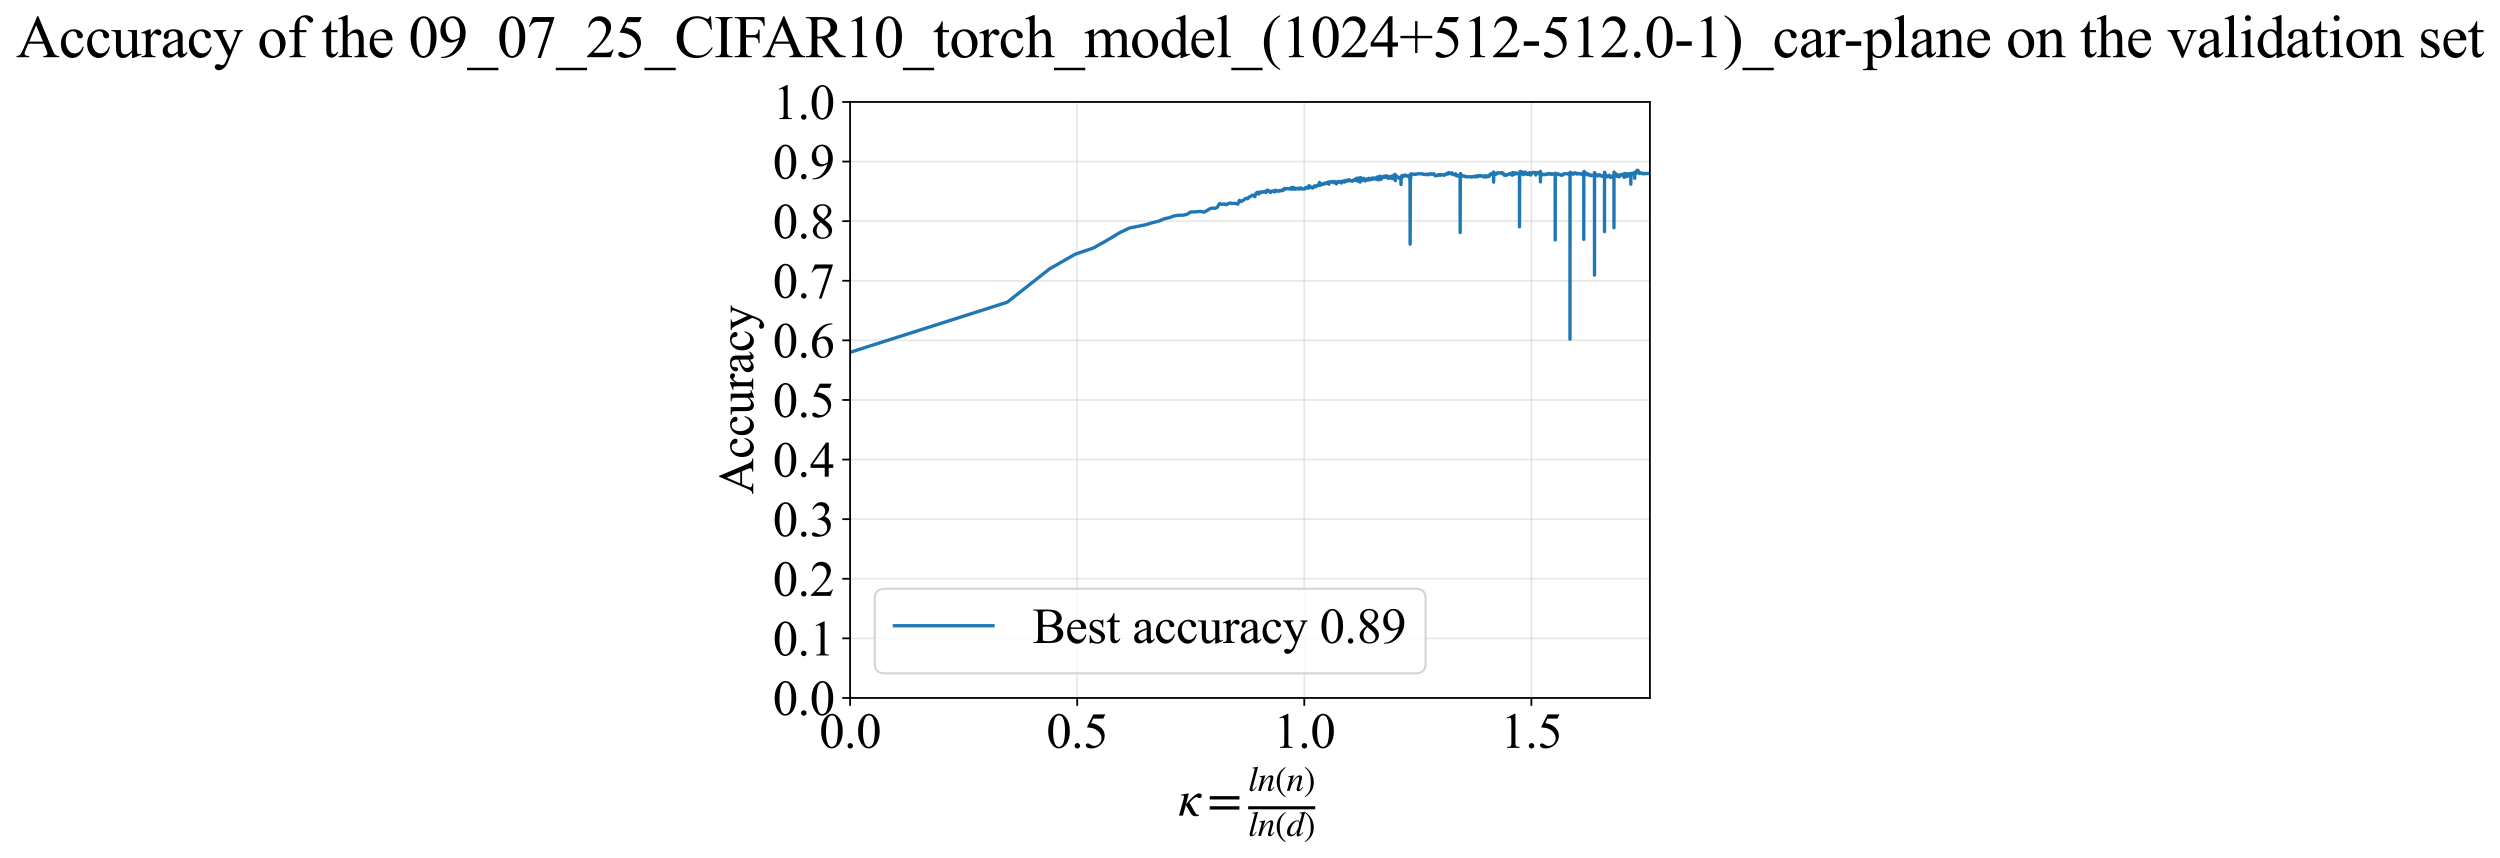 <?xml version="1.0" encoding="utf-8" standalone="no"?>
<!DOCTYPE svg PUBLIC "-//W3C//DTD SVG 1.1//EN"
  "http://www.w3.org/Graphics/SVG/1.1/DTD/svg11.dtd">
<svg xmlns:xlink="http://www.w3.org/1999/xlink" width="1116.286pt" height="383.266pt" viewBox="0 0 1116.286 383.266" xmlns="http://www.w3.org/2000/svg" version="1.1">
 <defs>
  <style type="text/css">*{stroke-linejoin: round; stroke-linecap: butt}</style>
 </defs>
 <g id="figure_1">
  <g id="patch_1">
   <path d="M 0 383.266 
L 1116.286 383.266 
L 1116.286 0 
L 0 0 
z
" style="fill: #ffffff"/>
  </g>
  <g id="axes_1">
   <g id="patch_2">
    <path d="M 379.583 311.644 
L 736.703 311.644 
L 736.703 45.532 
L 379.583 45.532 
z
" style="fill: #ffffff"/>
   </g>
   <g id="matplotlib.axis_1">
    <g id="xtick_1">
     <g id="line2d_1">
      <path d="M 379.583 311.644 
L 379.583 45.532 
" clip-path="url(#peca1c24691)" style="fill: none; stroke: #b0b0b0; stroke-opacity: 0.3; stroke-width: 0.8; stroke-linecap: square"/>
     </g>
     <g id="line2d_2">
      <defs>
       <path id="m8adffc4100" d="M 0 0 
L 0 3.5 
" style="stroke: #000000; stroke-width: 0.8"/>
      </defs>
      <g>
       <use xlink:href="#m8adffc4100" x="379.583" y="311.644" style="stroke: #000000; stroke-width: 0.8"/>
      </g>
     </g>
     <g id="text_1">
      <!-- 0.0 -->
      <g transform="translate(365.833 333.92) scale(0.22 -0.22)">
       <defs>
        <path id="TimesNewRomanPSMT-30" d="M 231 2094 
Q 231 2819 450 3342 
Q 669 3866 1031 4122 
Q 1313 4325 1613 4325 
Q 2100 4325 2488 3828 
Q 2972 3213 2972 2159 
Q 2972 1422 2759 906 
Q 2547 391 2217 158 
Q 1888 -75 1581 -75 
Q 975 -75 572 641 
Q 231 1244 231 2094 
z
M 844 2016 
Q 844 1141 1059 588 
Q 1238 122 1591 122 
Q 1759 122 1940 273 
Q 2122 425 2216 781 
Q 2359 1319 2359 2297 
Q 2359 3022 2209 3506 
Q 2097 3866 1919 4016 
Q 1791 4119 1609 4119 
Q 1397 4119 1231 3928 
Q 1006 3669 925 3112 
Q 844 2556 844 2016 
z
" transform="scale(0.016)"/>
        <path id="TimesNewRomanPSMT-2e" d="M 800 606 
Q 947 606 1047 504 
Q 1147 403 1147 259 
Q 1147 116 1045 14 
Q 944 -88 800 -88 
Q 656 -88 554 14 
Q 453 116 453 259 
Q 453 406 554 506 
Q 656 606 800 606 
z
" transform="scale(0.016)"/>
       </defs>
       <use xlink:href="#TimesNewRomanPSMT-30"/>
       <use xlink:href="#TimesNewRomanPSMT-2e" transform="translate(50 0)"/>
       <use xlink:href="#TimesNewRomanPSMT-30" transform="translate(75 0)"/>
      </g>
     </g>
    </g>
    <g id="xtick_2">
     <g id="line2d_3">
      <path d="M 480.982 311.644 
L 480.982 45.532 
" clip-path="url(#peca1c24691)" style="fill: none; stroke: #b0b0b0; stroke-opacity: 0.3; stroke-width: 0.8; stroke-linecap: square"/>
     </g>
     <g id="line2d_4">
      <g>
       <use xlink:href="#m8adffc4100" x="480.982" y="311.644" style="stroke: #000000; stroke-width: 0.8"/>
      </g>
     </g>
     <g id="text_2">
      <!-- 0.5 -->
      <g transform="translate(467.232 333.92) scale(0.22 -0.22)">
       <defs>
        <path id="TimesNewRomanPSMT-35" d="M 2778 4238 
L 2534 3706 
L 1259 3706 
L 981 3138 
Q 1809 3016 2294 2522 
Q 2709 2097 2709 1522 
Q 2709 1188 2573 903 
Q 2438 619 2231 419 
Q 2025 219 1772 97 
Q 1413 -75 1034 -75 
Q 653 -75 479 54 
Q 306 184 306 341 
Q 306 428 378 495 
Q 450 563 559 563 
Q 641 563 702 538 
Q 763 513 909 409 
Q 1144 247 1384 247 
Q 1750 247 2026 523 
Q 2303 800 2303 1197 
Q 2303 1581 2056 1914 
Q 1809 2247 1375 2428 
Q 1034 2569 447 2591 
L 1259 4238 
L 2778 4238 
z
" transform="scale(0.016)"/>
       </defs>
       <use xlink:href="#TimesNewRomanPSMT-30"/>
       <use xlink:href="#TimesNewRomanPSMT-2e" transform="translate(50 0)"/>
       <use xlink:href="#TimesNewRomanPSMT-35" transform="translate(75 0)"/>
      </g>
     </g>
    </g>
    <g id="xtick_3">
     <g id="line2d_5">
      <path d="M 582.381 311.644 
L 582.381 45.532 
" clip-path="url(#peca1c24691)" style="fill: none; stroke: #b0b0b0; stroke-opacity: 0.3; stroke-width: 0.8; stroke-linecap: square"/>
     </g>
     <g id="line2d_6">
      <g>
       <use xlink:href="#m8adffc4100" x="582.381" y="311.644" style="stroke: #000000; stroke-width: 0.8"/>
      </g>
     </g>
     <g id="text_3">
      <!-- 1.0 -->
      <g transform="translate(568.631 333.92) scale(0.22 -0.22)">
       <defs>
        <path id="TimesNewRomanPSMT-31" d="M 750 3822 
L 1781 4325 
L 1884 4325 
L 1884 747 
Q 1884 391 1914 303 
Q 1944 216 2037 169 
Q 2131 122 2419 116 
L 2419 0 
L 825 0 
L 825 116 
Q 1125 122 1212 167 
Q 1300 213 1334 289 
Q 1369 366 1369 747 
L 1369 3034 
Q 1369 3497 1338 3628 
Q 1316 3728 1258 3775 
Q 1200 3822 1119 3822 
Q 1003 3822 797 3725 
L 750 3822 
z
" transform="scale(0.016)"/>
       </defs>
       <use xlink:href="#TimesNewRomanPSMT-31"/>
       <use xlink:href="#TimesNewRomanPSMT-2e" transform="translate(50 0)"/>
       <use xlink:href="#TimesNewRomanPSMT-30" transform="translate(75 0)"/>
      </g>
     </g>
    </g>
    <g id="xtick_4">
     <g id="line2d_7">
      <path d="M 683.78 311.644 
L 683.78 45.532 
" clip-path="url(#peca1c24691)" style="fill: none; stroke: #b0b0b0; stroke-opacity: 0.3; stroke-width: 0.8; stroke-linecap: square"/>
     </g>
     <g id="line2d_8">
      <g>
       <use xlink:href="#m8adffc4100" x="683.78" y="311.644" style="stroke: #000000; stroke-width: 0.8"/>
      </g>
     </g>
     <g id="text_4">
      <!-- 1.5 -->
      <g transform="translate(670.03 333.92) scale(0.22 -0.22)">
       <use xlink:href="#TimesNewRomanPSMT-31"/>
       <use xlink:href="#TimesNewRomanPSMT-2e" transform="translate(50 0)"/>
       <use xlink:href="#TimesNewRomanPSMT-35" transform="translate(75 0)"/>
      </g>
     </g>
    </g>
    <g id="text_5">
     <!-- $\kappa  = \frac{ln(n)}{ln(d)}$ -->
     <g transform="translate(526.133 364.186) scale(0.22 -0.22)">
      <defs>
       <path id="STIXGeneral-Italic-3ba" d="M 979 1440 
L 998 1446 
Q 1850 2541 2464 2790 
Q 2547 2822 2630 2822 
Q 2797 2822 2886 2736 
Q 2976 2650 2976 2522 
Q 2976 2387 2893 2307 
Q 2810 2227 2682 2227 
Q 2605 2227 2502 2288 
Q 2400 2349 2336 2349 
Q 2170 2349 1990 2205 
Q 1811 2061 1414 1645 
L 2042 544 
Q 2202 262 2310 182 
Q 2419 102 2624 102 
L 2624 0 
Q 2374 -83 2182 -83 
Q 1786 -83 1555 326 
L 960 1350 
L 576 0 
L 90 0 
L 640 1978 
Q 730 2317 730 2406 
Q 730 2560 518 2560 
L 339 2560 
L 339 2650 
Q 678 2694 1306 2822 
L 1325 2803 
L 979 1440 
z
" transform="scale(0.016)"/>
       <path id="STIXGeneral-Regular-3d" d="M 4077 2048 
L 307 2048 
L 307 2470 
L 4077 2470 
L 4077 2048 
z
M 4077 768 
L 307 768 
L 307 1190 
L 4077 1190 
L 4077 768 
z
" transform="scale(0.016)"/>
       <path id="STIXGeneral-Italic-6c" d="M 1786 4339 
L 806 595 
Q 755 410 755 320 
Q 755 205 864 205 
Q 1037 205 1293 570 
L 1453 794 
L 1542 730 
Q 1254 275 1046 102 
Q 838 -70 576 -70 
Q 262 -70 262 288 
Q 262 397 288 480 
L 1165 3834 
Q 1184 3898 1184 3955 
Q 1184 4096 870 4096 
L 755 4096 
L 755 4198 
Q 1203 4250 1747 4371 
L 1786 4339 
z
" transform="scale(0.016)"/>
       <path id="STIXGeneral-Italic-6e" d="M 2944 749 
L 3034 666 
Q 2707 218 2534 80 
Q 2362 -58 2138 -58 
Q 2010 -58 1923 28 
Q 1837 115 1837 288 
Q 1837 390 1939 768 
L 2221 1805 
Q 2310 2150 2310 2310 
Q 2310 2496 2157 2496 
Q 1971 2496 1750 2275 
Q 1530 2054 1210 1587 
Q 998 1274 899 1024 
Q 800 774 570 0 
L 90 0 
L 704 2240 
Q 717 2304 717 2349 
Q 717 2445 630 2480 
Q 544 2515 301 2522 
L 301 2624 
Q 550 2675 857 2729 
Q 1165 2784 1338 2822 
L 1363 2810 
L 934 1414 
Q 1408 2170 1753 2496 
Q 2099 2822 2413 2822 
Q 2611 2822 2720 2716 
Q 2829 2611 2829 2432 
Q 2829 2272 2765 2048 
L 2406 749 
Q 2317 429 2317 358 
Q 2317 243 2419 243 
Q 2541 243 2810 582 
Q 2854 634 2944 749 
z
" transform="scale(0.016)"/>
       <path id="STIXGeneral-Regular-28" d="M 1946 -1030 
L 1869 -1133 
Q 1126 -710 716 32 
Q 307 774 307 1613 
Q 307 3386 1888 4326 
L 1946 4224 
Q 1293 3667 1075 3126 
Q 858 2586 858 1632 
Q 858 685 1082 96 
Q 1306 -493 1946 -1030 
z
" transform="scale(0.016)"/>
       <path id="STIXGeneral-Regular-29" d="M 186 4224 
L 262 4326 
Q 992 3891 1408 3148 
Q 1824 2406 1824 1581 
Q 1824 -166 243 -1133 
L 186 -1030 
Q 845 -486 1059 54 
Q 1274 595 1274 1562 
Q 1274 2534 1059 3120 
Q 845 3706 186 4224 
z
" transform="scale(0.016)"/>
       <path id="STIXGeneral-Italic-64" d="M 3334 4371 
L 3373 4333 
L 3123 3360 
L 2739 1958 
Q 2323 429 2323 384 
Q 2323 256 2438 256 
Q 2522 256 2614 336 
Q 2707 416 2963 710 
L 3040 646 
Q 2547 -83 2099 -83 
Q 1978 -83 1907 -6 
Q 1837 70 1837 205 
Q 1837 397 1920 774 
Q 1645 307 1379 118 
Q 1114 -70 781 -70 
Q 461 -70 278 125 
Q 96 320 96 678 
Q 96 1440 713 2131 
Q 1331 2822 1965 2822 
Q 2163 2822 2256 2732 
Q 2349 2643 2381 2451 
L 2387 2451 
L 2675 3494 
Q 2765 3808 2765 3949 
Q 2765 4051 2694 4076 
Q 2624 4102 2355 4115 
L 2355 4224 
Q 2848 4269 3334 4371 
z
M 2278 2310 
Q 2278 2477 2185 2576 
Q 2093 2675 1978 2675 
Q 1677 2675 1395 2381 
Q 1075 2042 864 1571 
Q 653 1101 653 704 
Q 653 486 752 361 
Q 851 237 1024 237 
Q 1312 237 1606 550 
Q 1901 864 2089 1350 
Q 2278 1837 2278 2310 
z
" transform="scale(0.016)"/>
      </defs>
      <use xlink:href="#STIXGeneral-Italic-3ba" transform="translate(0 0.003)"/>
      <use xlink:href="#STIXGeneral-Regular-3d" transform="translate(58.84 0.003)"/>
      <use xlink:href="#STIXGeneral-Italic-6c" transform="translate(141.78 50.192) scale(0.7)"/>
      <use xlink:href="#STIXGeneral-Italic-6e" transform="translate(161.24 50.192) scale(0.7)"/>
      <use xlink:href="#STIXGeneral-Regular-28" transform="translate(196.24 50.192) scale(0.7)"/>
      <use xlink:href="#STIXGeneral-Italic-6e" transform="translate(219.55 50.192) scale(0.7)"/>
      <use xlink:href="#STIXGeneral-Regular-29" transform="translate(254.55 50.192) scale(0.7)"/>
      <use xlink:href="#STIXGeneral-Italic-6c" transform="translate(141.78 -41.258) scale(0.7)"/>
      <use xlink:href="#STIXGeneral-Italic-6e" transform="translate(161.24 -41.258) scale(0.7)"/>
      <use xlink:href="#STIXGeneral-Regular-28" transform="translate(196.24 -41.258) scale(0.7)"/>
      <use xlink:href="#STIXGeneral-Italic-64" transform="translate(219.55 -41.258) scale(0.7)"/>
      <use xlink:href="#STIXGeneral-Regular-29" transform="translate(254.55 -41.258) scale(0.7)"/>
      <path d="M 141.78 12.8 
L 141.78 19.05 
L 277.86 19.05 
L 277.86 12.8 
L 141.78 12.8 
z
"/>
     </g>
    </g>
   </g>
   <g id="matplotlib.axis_2">
    <g id="ytick_1">
     <g id="line2d_9">
      <path d="M 379.583 311.644 
L 736.703 311.644 
" clip-path="url(#peca1c24691)" style="fill: none; stroke: #b0b0b0; stroke-opacity: 0.3; stroke-width: 0.8; stroke-linecap: square"/>
     </g>
     <g id="line2d_10">
      <defs>
       <path id="m1bbf4fbc55" d="M 0 0 
L -3.5 0 
" style="stroke: #000000; stroke-width: 0.8"/>
      </defs>
      <g>
       <use xlink:href="#m1bbf4fbc55" x="379.583" y="311.644" style="stroke: #000000; stroke-width: 0.8"/>
      </g>
     </g>
     <g id="text_6">
      <!-- 0.0 -->
      <g transform="translate(345.083 319.282) scale(0.22 -0.22)">
       <use xlink:href="#TimesNewRomanPSMT-30"/>
       <use xlink:href="#TimesNewRomanPSMT-2e" transform="translate(50 0)"/>
       <use xlink:href="#TimesNewRomanPSMT-30" transform="translate(75 0)"/>
      </g>
     </g>
    </g>
    <g id="ytick_2">
     <g id="line2d_11">
      <path d="M 379.583 285.032 
L 736.703 285.032 
" clip-path="url(#peca1c24691)" style="fill: none; stroke: #b0b0b0; stroke-opacity: 0.3; stroke-width: 0.8; stroke-linecap: square"/>
     </g>
     <g id="line2d_12">
      <g>
       <use xlink:href="#m1bbf4fbc55" x="379.583" y="285.032" style="stroke: #000000; stroke-width: 0.8"/>
      </g>
     </g>
     <g id="text_7">
      <!-- 0.1 -->
      <g transform="translate(345.083 292.67) scale(0.22 -0.22)">
       <use xlink:href="#TimesNewRomanPSMT-30"/>
       <use xlink:href="#TimesNewRomanPSMT-2e" transform="translate(50 0)"/>
       <use xlink:href="#TimesNewRomanPSMT-31" transform="translate(75 0)"/>
      </g>
     </g>
    </g>
    <g id="ytick_3">
     <g id="line2d_13">
      <path d="M 379.583 258.421 
L 736.703 258.421 
" clip-path="url(#peca1c24691)" style="fill: none; stroke: #b0b0b0; stroke-opacity: 0.3; stroke-width: 0.8; stroke-linecap: square"/>
     </g>
     <g id="line2d_14">
      <g>
       <use xlink:href="#m1bbf4fbc55" x="379.583" y="258.421" style="stroke: #000000; stroke-width: 0.8"/>
      </g>
     </g>
     <g id="text_8">
      <!-- 0.2 -->
      <g transform="translate(345.083 266.059) scale(0.22 -0.22)">
       <defs>
        <path id="TimesNewRomanPSMT-32" d="M 2934 816 
L 2638 0 
L 138 0 
L 138 116 
Q 1241 1122 1691 1759 
Q 2141 2397 2141 2925 
Q 2141 3328 1894 3587 
Q 1647 3847 1303 3847 
Q 991 3847 742 3664 
Q 494 3481 375 3128 
L 259 3128 
Q 338 3706 661 4015 
Q 984 4325 1469 4325 
Q 1984 4325 2329 3994 
Q 2675 3663 2675 3213 
Q 2675 2891 2525 2569 
Q 2294 2063 1775 1497 
Q 997 647 803 472 
L 1909 472 
Q 2247 472 2383 497 
Q 2519 522 2628 598 
Q 2738 675 2819 816 
L 2934 816 
z
" transform="scale(0.016)"/>
       </defs>
       <use xlink:href="#TimesNewRomanPSMT-30"/>
       <use xlink:href="#TimesNewRomanPSMT-2e" transform="translate(50 0)"/>
       <use xlink:href="#TimesNewRomanPSMT-32" transform="translate(75 0)"/>
      </g>
     </g>
    </g>
    <g id="ytick_4">
     <g id="line2d_15">
      <path d="M 379.583 231.81 
L 736.703 231.81 
" clip-path="url(#peca1c24691)" style="fill: none; stroke: #b0b0b0; stroke-opacity: 0.3; stroke-width: 0.8; stroke-linecap: square"/>
     </g>
     <g id="line2d_16">
      <g>
       <use xlink:href="#m1bbf4fbc55" x="379.583" y="231.81" style="stroke: #000000; stroke-width: 0.8"/>
      </g>
     </g>
     <g id="text_9">
      <!-- 0.3 -->
      <g transform="translate(345.083 239.448) scale(0.22 -0.22)">
       <defs>
        <path id="TimesNewRomanPSMT-33" d="M 325 3431 
Q 506 3859 782 4092 
Q 1059 4325 1472 4325 
Q 1981 4325 2253 3994 
Q 2459 3747 2459 3466 
Q 2459 3003 1878 2509 
Q 2269 2356 2469 2072 
Q 2669 1788 2669 1403 
Q 2669 853 2319 450 
Q 1863 -75 997 -75 
Q 569 -75 414 31 
Q 259 138 259 259 
Q 259 350 332 419 
Q 406 488 509 488 
Q 588 488 669 463 
Q 722 447 909 348 
Q 1097 250 1169 231 
Q 1284 197 1416 197 
Q 1734 197 1970 444 
Q 2206 691 2206 1028 
Q 2206 1275 2097 1509 
Q 2016 1684 1919 1775 
Q 1784 1900 1550 2001 
Q 1316 2103 1072 2103 
L 972 2103 
L 972 2197 
Q 1219 2228 1467 2375 
Q 1716 2522 1828 2728 
Q 1941 2934 1941 3181 
Q 1941 3503 1739 3701 
Q 1538 3900 1238 3900 
Q 753 3900 428 3381 
L 325 3431 
z
" transform="scale(0.016)"/>
       </defs>
       <use xlink:href="#TimesNewRomanPSMT-30"/>
       <use xlink:href="#TimesNewRomanPSMT-2e" transform="translate(50 0)"/>
       <use xlink:href="#TimesNewRomanPSMT-33" transform="translate(75 0)"/>
      </g>
     </g>
    </g>
    <g id="ytick_5">
     <g id="line2d_17">
      <path d="M 379.583 205.199 
L 736.703 205.199 
" clip-path="url(#peca1c24691)" style="fill: none; stroke: #b0b0b0; stroke-opacity: 0.3; stroke-width: 0.8; stroke-linecap: square"/>
     </g>
     <g id="line2d_18">
      <g>
       <use xlink:href="#m1bbf4fbc55" x="379.583" y="205.199" style="stroke: #000000; stroke-width: 0.8"/>
      </g>
     </g>
     <g id="text_10">
      <!-- 0.4 -->
      <g transform="translate(345.083 212.837) scale(0.22 -0.22)">
       <defs>
        <path id="TimesNewRomanPSMT-34" d="M 2978 1563 
L 2978 1119 
L 2409 1119 
L 2409 0 
L 1894 0 
L 1894 1119 
L 100 1119 
L 100 1519 
L 2066 4325 
L 2409 4325 
L 2409 1563 
L 2978 1563 
z
M 1894 1563 
L 1894 3666 
L 406 1563 
L 1894 1563 
z
" transform="scale(0.016)"/>
       </defs>
       <use xlink:href="#TimesNewRomanPSMT-30"/>
       <use xlink:href="#TimesNewRomanPSMT-2e" transform="translate(50 0)"/>
       <use xlink:href="#TimesNewRomanPSMT-34" transform="translate(75 0)"/>
      </g>
     </g>
    </g>
    <g id="ytick_6">
     <g id="line2d_19">
      <path d="M 379.583 178.588 
L 736.703 178.588 
" clip-path="url(#peca1c24691)" style="fill: none; stroke: #b0b0b0; stroke-opacity: 0.3; stroke-width: 0.8; stroke-linecap: square"/>
     </g>
     <g id="line2d_20">
      <g>
       <use xlink:href="#m1bbf4fbc55" x="379.583" y="178.588" style="stroke: #000000; stroke-width: 0.8"/>
      </g>
     </g>
     <g id="text_11">
      <!-- 0.5 -->
      <g transform="translate(345.083 186.226) scale(0.22 -0.22)">
       <use xlink:href="#TimesNewRomanPSMT-30"/>
       <use xlink:href="#TimesNewRomanPSMT-2e" transform="translate(50 0)"/>
       <use xlink:href="#TimesNewRomanPSMT-35" transform="translate(75 0)"/>
      </g>
     </g>
    </g>
    <g id="ytick_7">
     <g id="line2d_21">
      <path d="M 379.583 151.976 
L 736.703 151.976 
" clip-path="url(#peca1c24691)" style="fill: none; stroke: #b0b0b0; stroke-opacity: 0.3; stroke-width: 0.8; stroke-linecap: square"/>
     </g>
     <g id="line2d_22">
      <g>
       <use xlink:href="#m1bbf4fbc55" x="379.583" y="151.976" style="stroke: #000000; stroke-width: 0.8"/>
      </g>
     </g>
     <g id="text_12">
      <!-- 0.6 -->
      <g transform="translate(345.083 159.614) scale(0.22 -0.22)">
       <defs>
        <path id="TimesNewRomanPSMT-36" d="M 2869 4325 
L 2869 4209 
Q 2456 4169 2195 4045 
Q 1934 3922 1679 3669 
Q 1425 3416 1258 3105 
Q 1091 2794 978 2366 
Q 1428 2675 1881 2675 
Q 2316 2675 2634 2325 
Q 2953 1975 2953 1425 
Q 2953 894 2631 456 
Q 2244 -75 1606 -75 
Q 1172 -75 869 213 
Q 275 772 275 1663 
Q 275 2231 503 2743 
Q 731 3256 1154 3653 
Q 1578 4050 1965 4187 
Q 2353 4325 2688 4325 
L 2869 4325 
z
M 925 2138 
Q 869 1716 869 1456 
Q 869 1156 980 804 
Q 1091 453 1309 247 
Q 1469 100 1697 100 
Q 1969 100 2183 356 
Q 2397 613 2397 1088 
Q 2397 1622 2184 2012 
Q 1972 2403 1581 2403 
Q 1463 2403 1327 2353 
Q 1191 2303 925 2138 
z
" transform="scale(0.016)"/>
       </defs>
       <use xlink:href="#TimesNewRomanPSMT-30"/>
       <use xlink:href="#TimesNewRomanPSMT-2e" transform="translate(50 0)"/>
       <use xlink:href="#TimesNewRomanPSMT-36" transform="translate(75 0)"/>
      </g>
     </g>
    </g>
    <g id="ytick_8">
     <g id="line2d_23">
      <path d="M 379.583 125.365 
L 736.703 125.365 
" clip-path="url(#peca1c24691)" style="fill: none; stroke: #b0b0b0; stroke-opacity: 0.3; stroke-width: 0.8; stroke-linecap: square"/>
     </g>
     <g id="line2d_24">
      <g>
       <use xlink:href="#m1bbf4fbc55" x="379.583" y="125.365" style="stroke: #000000; stroke-width: 0.8"/>
      </g>
     </g>
     <g id="text_13">
      <!-- 0.7 -->
      <g transform="translate(345.083 133.003) scale(0.22 -0.22)">
       <defs>
        <path id="TimesNewRomanPSMT-37" d="M 644 4238 
L 2916 4238 
L 2916 4119 
L 1503 -88 
L 1153 -88 
L 2419 3728 
L 1253 3728 
Q 900 3728 750 3644 
Q 488 3500 328 3200 
L 238 3234 
L 644 4238 
z
" transform="scale(0.016)"/>
       </defs>
       <use xlink:href="#TimesNewRomanPSMT-30"/>
       <use xlink:href="#TimesNewRomanPSMT-2e" transform="translate(50 0)"/>
       <use xlink:href="#TimesNewRomanPSMT-37" transform="translate(75 0)"/>
      </g>
     </g>
    </g>
    <g id="ytick_9">
     <g id="line2d_25">
      <path d="M 379.583 98.754 
L 736.703 98.754 
" clip-path="url(#peca1c24691)" style="fill: none; stroke: #b0b0b0; stroke-opacity: 0.3; stroke-width: 0.8; stroke-linecap: square"/>
     </g>
     <g id="line2d_26">
      <g>
       <use xlink:href="#m1bbf4fbc55" x="379.583" y="98.754" style="stroke: #000000; stroke-width: 0.8"/>
      </g>
     </g>
     <g id="text_14">
      <!-- 0.8 -->
      <g transform="translate(345.083 106.392) scale(0.22 -0.22)">
       <defs>
        <path id="TimesNewRomanPSMT-38" d="M 1228 2134 
Q 725 2547 579 2797 
Q 434 3047 434 3316 
Q 434 3728 753 4026 
Q 1072 4325 1600 4325 
Q 2113 4325 2425 4047 
Q 2738 3769 2738 3413 
Q 2738 3175 2569 2928 
Q 2400 2681 1866 2347 
Q 2416 1922 2594 1678 
Q 2831 1359 2831 1006 
Q 2831 559 2490 242 
Q 2150 -75 1597 -75 
Q 994 -75 656 303 
Q 388 606 388 966 
Q 388 1247 577 1523 
Q 766 1800 1228 2134 
z
M 1719 2469 
Q 2094 2806 2194 3001 
Q 2294 3197 2294 3444 
Q 2294 3772 2109 3958 
Q 1925 4144 1606 4144 
Q 1288 4144 1088 3959 
Q 888 3775 888 3528 
Q 888 3366 970 3203 
Q 1053 3041 1206 2894 
L 1719 2469 
z
M 1375 2016 
Q 1116 1797 991 1539 
Q 866 1281 866 981 
Q 866 578 1086 336 
Q 1306 94 1647 94 
Q 1984 94 2187 284 
Q 2391 475 2391 747 
Q 2391 972 2272 1150 
Q 2050 1481 1375 2016 
z
" transform="scale(0.016)"/>
       </defs>
       <use xlink:href="#TimesNewRomanPSMT-30"/>
       <use xlink:href="#TimesNewRomanPSMT-2e" transform="translate(50 0)"/>
       <use xlink:href="#TimesNewRomanPSMT-38" transform="translate(75 0)"/>
      </g>
     </g>
    </g>
    <g id="ytick_10">
     <g id="line2d_27">
      <path d="M 379.583 72.143 
L 736.703 72.143 
" clip-path="url(#peca1c24691)" style="fill: none; stroke: #b0b0b0; stroke-opacity: 0.3; stroke-width: 0.8; stroke-linecap: square"/>
     </g>
     <g id="line2d_28">
      <g>
       <use xlink:href="#m1bbf4fbc55" x="379.583" y="72.143" style="stroke: #000000; stroke-width: 0.8"/>
      </g>
     </g>
     <g id="text_15">
      <!-- 0.9 -->
      <g transform="translate(345.083 79.781) scale(0.22 -0.22)">
       <defs>
        <path id="TimesNewRomanPSMT-39" d="M 338 -88 
L 338 28 
Q 744 34 1094 217 
Q 1444 400 1770 856 
Q 2097 1313 2225 1859 
Q 1734 1544 1338 1544 
Q 891 1544 572 1889 
Q 253 2234 253 2806 
Q 253 3363 572 3797 
Q 956 4325 1575 4325 
Q 2097 4325 2469 3894 
Q 2925 3359 2925 2575 
Q 2925 1869 2578 1258 
Q 2231 647 1613 244 
Q 1109 -88 516 -88 
L 338 -88 
z
M 2275 2091 
Q 2331 2497 2331 2741 
Q 2331 3044 2228 3395 
Q 2125 3747 1936 3934 
Q 1747 4122 1506 4122 
Q 1228 4122 1018 3872 
Q 809 3622 809 3128 
Q 809 2469 1088 2097 
Q 1291 1828 1588 1828 
Q 1731 1828 1928 1897 
Q 2125 1966 2275 2091 
z
" transform="scale(0.016)"/>
       </defs>
       <use xlink:href="#TimesNewRomanPSMT-30"/>
       <use xlink:href="#TimesNewRomanPSMT-2e" transform="translate(50 0)"/>
       <use xlink:href="#TimesNewRomanPSMT-39" transform="translate(75 0)"/>
      </g>
     </g>
    </g>
    <g id="ytick_11">
     <g id="line2d_29">
      <path d="M 379.583 45.532 
L 736.703 45.532 
" clip-path="url(#peca1c24691)" style="fill: none; stroke: #b0b0b0; stroke-opacity: 0.3; stroke-width: 0.8; stroke-linecap: square"/>
     </g>
     <g id="line2d_30">
      <g>
       <use xlink:href="#m1bbf4fbc55" x="379.583" y="45.532" style="stroke: #000000; stroke-width: 0.8"/>
      </g>
     </g>
     <g id="text_16">
      <!-- 1.0 -->
      <g transform="translate(345.083 53.17) scale(0.22 -0.22)">
       <use xlink:href="#TimesNewRomanPSMT-31"/>
       <use xlink:href="#TimesNewRomanPSMT-2e" transform="translate(50 0)"/>
       <use xlink:href="#TimesNewRomanPSMT-30" transform="translate(75 0)"/>
      </g>
     </g>
    </g>
    <g id="text_17">
     <!-- Accuracy -->
     <g transform="translate(336.336 220.726) rotate(-90) scale(0.22 -0.22)">
      <defs>
       <path id="TimesNewRomanPSMT-41" d="M 2928 1419 
L 1288 1419 
L 1000 750 
Q 894 503 894 381 
Q 894 284 986 211 
Q 1078 138 1384 116 
L 1384 0 
L 50 0 
L 50 116 
Q 316 163 394 238 
Q 553 388 747 847 
L 2238 4334 
L 2347 4334 
L 3822 809 
Q 4000 384 4145 257 
Q 4291 131 4550 116 
L 4550 0 
L 2878 0 
L 2878 116 
Q 3131 128 3220 200 
Q 3309 272 3309 375 
Q 3309 513 3184 809 
L 2928 1419 
z
M 2841 1650 
L 2122 3363 
L 1384 1650 
L 2841 1650 
z
" transform="scale(0.016)"/>
       <path id="TimesNewRomanPSMT-63" d="M 2631 1088 
Q 2516 522 2178 217 
Q 1841 -88 1431 -88 
Q 944 -88 581 321 
Q 219 731 219 1428 
Q 219 2103 620 2525 
Q 1022 2947 1584 2947 
Q 2006 2947 2278 2723 
Q 2550 2500 2550 2259 
Q 2550 2141 2473 2067 
Q 2397 1994 2259 1994 
Q 2075 1994 1981 2113 
Q 1928 2178 1911 2362 
Q 1894 2547 1784 2644 
Q 1675 2738 1481 2738 
Q 1169 2738 978 2506 
Q 725 2200 725 1697 
Q 725 1184 976 792 
Q 1228 400 1656 400 
Q 1963 400 2206 609 
Q 2378 753 2541 1131 
L 2631 1088 
z
" transform="scale(0.016)"/>
       <path id="TimesNewRomanPSMT-75" d="M 2709 2863 
L 2709 1128 
Q 2709 631 2732 520 
Q 2756 409 2807 365 
Q 2859 322 2928 322 
Q 3025 322 3147 375 
L 3191 266 
L 2334 -88 
L 2194 -88 
L 2194 519 
Q 1825 119 1631 15 
Q 1438 -88 1222 -88 
Q 981 -88 804 51 
Q 628 191 559 409 
Q 491 628 491 1028 
L 491 2306 
Q 491 2509 447 2587 
Q 403 2666 317 2708 
Q 231 2750 6 2747 
L 6 2863 
L 1009 2863 
L 1009 947 
Q 1009 547 1148 422 
Q 1288 297 1484 297 
Q 1619 297 1789 381 
Q 1959 466 2194 703 
L 2194 2325 
Q 2194 2569 2105 2655 
Q 2016 2741 1734 2747 
L 1734 2863 
L 2709 2863 
z
" transform="scale(0.016)"/>
       <path id="TimesNewRomanPSMT-72" d="M 1038 2947 
L 1038 2303 
Q 1397 2947 1775 2947 
Q 1947 2947 2059 2842 
Q 2172 2738 2172 2600 
Q 2172 2478 2090 2393 
Q 2009 2309 1897 2309 
Q 1788 2309 1652 2417 
Q 1516 2525 1450 2525 
Q 1394 2525 1328 2463 
Q 1188 2334 1038 2041 
L 1038 669 
Q 1038 431 1097 309 
Q 1138 225 1241 169 
Q 1344 113 1538 113 
L 1538 0 
L 72 0 
L 72 113 
Q 291 113 397 181 
Q 475 231 506 341 
Q 522 394 522 644 
L 522 1753 
Q 522 2253 501 2348 
Q 481 2444 426 2487 
Q 372 2531 291 2531 
Q 194 2531 72 2484 
L 41 2597 
L 906 2947 
L 1038 2947 
z
" transform="scale(0.016)"/>
       <path id="TimesNewRomanPSMT-61" d="M 1822 413 
Q 1381 72 1269 19 
Q 1100 -59 909 -59 
Q 613 -59 420 144 
Q 228 347 228 678 
Q 228 888 322 1041 
Q 450 1253 767 1440 
Q 1084 1628 1822 1897 
L 1822 2009 
Q 1822 2438 1686 2597 
Q 1550 2756 1291 2756 
Q 1094 2756 978 2650 
Q 859 2544 859 2406 
L 866 2225 
Q 866 2081 792 2003 
Q 719 1925 600 1925 
Q 484 1925 411 2006 
Q 338 2088 338 2228 
Q 338 2497 613 2722 
Q 888 2947 1384 2947 
Q 1766 2947 2009 2819 
Q 2194 2722 2281 2516 
Q 2338 2381 2338 1966 
L 2338 994 
Q 2338 584 2353 492 
Q 2369 400 2405 369 
Q 2441 338 2488 338 
Q 2538 338 2575 359 
Q 2641 400 2828 588 
L 2828 413 
Q 2478 -56 2159 -56 
Q 2006 -56 1915 50 
Q 1825 156 1822 413 
z
M 1822 616 
L 1822 1706 
Q 1350 1519 1213 1441 
Q 966 1303 859 1153 
Q 753 1003 753 825 
Q 753 600 887 451 
Q 1022 303 1197 303 
Q 1434 303 1822 616 
z
" transform="scale(0.016)"/>
       <path id="TimesNewRomanPSMT-79" d="M 38 2863 
L 1372 2863 
L 1372 2747 
L 1306 2747 
Q 1166 2747 1095 2686 
Q 1025 2625 1025 2534 
Q 1025 2413 1128 2197 
L 1825 753 
L 2466 2334 
Q 2519 2463 2519 2588 
Q 2519 2644 2497 2672 
Q 2472 2706 2419 2726 
Q 2366 2747 2231 2747 
L 2231 2863 
L 3163 2863 
L 3163 2747 
Q 3047 2734 2984 2696 
Q 2922 2659 2847 2556 
Q 2819 2513 2741 2316 
L 1575 -541 
Q 1406 -956 1132 -1168 
Q 859 -1381 606 -1381 
Q 422 -1381 303 -1275 
Q 184 -1169 184 -1031 
Q 184 -900 270 -820 
Q 356 -741 506 -741 
Q 609 -741 788 -809 
Q 913 -856 944 -856 
Q 1038 -856 1148 -759 
Q 1259 -663 1372 -384 
L 1575 113 
L 547 2272 
Q 500 2369 397 2513 
Q 319 2622 269 2659 
Q 197 2709 38 2747 
L 38 2863 
z
" transform="scale(0.016)"/>
      </defs>
      <use xlink:href="#TimesNewRomanPSMT-41"/>
      <use xlink:href="#TimesNewRomanPSMT-63" transform="translate(72.217 0)"/>
      <use xlink:href="#TimesNewRomanPSMT-63" transform="translate(116.602 0)"/>
      <use xlink:href="#TimesNewRomanPSMT-75" transform="translate(160.986 0)"/>
      <use xlink:href="#TimesNewRomanPSMT-72" transform="translate(210.986 0)"/>
      <use xlink:href="#TimesNewRomanPSMT-61" transform="translate(244.287 0)"/>
      <use xlink:href="#TimesNewRomanPSMT-63" transform="translate(288.672 0)"/>
      <use xlink:href="#TimesNewRomanPSMT-79" transform="translate(333.057 0)"/>
     </g>
    </g>
   </g>
   <g id="line2d_31">
    <path d="M 379.583 157.299 
L 449.741 134.945 
L 468.66 120.043 
L 480.055 113.523 
L 488.235 110.729 
L 494.62 107.136 
L 499.859 103.943 
L 504.3 101.814 
L 511.561 100.351 
L 514.612 99.419 
L 517.374 98.754 
L 519.898 97.689 
L 522.221 97.157 
L 524.373 96.359 
L 526.378 96.093 
L 528.254 96.093 
L 530.017 95.694 
L 531.68 94.629 
L 533.253 94.629 
L 536.167 94.363 
L 537.522 94.762 
L 538.817 94.097 
L 540.056 93.299 
L 541.246 92.899 
L 542.389 93.032 
L 543.489 92.633 
L 544.549 90.904 
L 545.572 91.303 
L 546.561 91.037 
L 547.517 91.436 
L 548.443 90.904 
L 549.341 90.637 
L 550.211 90.904 
L 551.057 90.771 
L 551.879 90.904 
L 552.678 91.17 
L 553.456 89.44 
L 554.215 89.972 
L 554.953 89.573 
L 556.377 88.509 
L 557.064 88.775 
L 557.735 87.976 
L 558.391 87.71 
L 559.033 87.178 
L 559.661 87.178 
L 560.275 87.843 
L 560.878 86.247 
L 561.467 85.847 
L 562.046 86.646 
L 562.613 85.714 
L 563.169 85.981 
L 563.715 85.581 
L 564.251 85.847 
L 564.777 85.448 
L 565.294 85.981 
L 565.802 84.916 
L 566.301 85.049 
L 567.275 85.981 
L 567.75 85.315 
L 568.217 85.448 
L 568.677 85.182 
L 569.13 85.714 
L 569.576 84.916 
L 570.015 85.315 
L 570.448 85.182 
L 570.875 85.448 
L 571.295 85.049 
L 571.709 85.182 
L 572.118 85.182 
L 572.521 84.783 
L 572.919 85.049 
L 573.311 84.384 
L 573.698 84.118 
L 574.08 84.384 
L 574.457 84.251 
L 575.56 84.251 
L 575.918 84.384 
L 576.272 84.384 
L 576.622 83.719 
L 576.968 84.517 
L 577.31 83.719 
L 577.648 83.719 
L 577.982 84.384 
L 578.312 84.517 
L 578.639 84.118 
L 578.962 84.384 
L 579.597 83.985 
L 579.91 84.384 
L 580.525 84.384 
L 580.828 83.852 
L 581.424 84.384 
L 582.582 84.384 
L 582.864 83.852 
L 583.144 83.719 
L 583.421 83.985 
L 583.696 83.586 
L 583.968 83.985 
L 584.237 83.985 
L 584.504 82.92 
L 584.768 83.719 
L 585.031 83.186 
L 585.29 83.586 
L 585.548 83.586 
L 585.803 83.719 
L 586.056 83.985 
L 586.307 83.586 
L 586.556 83.586 
L 586.803 83.053 
L 587.047 83.452 
L 587.29 83.053 
L 587.531 83.319 
L 587.769 82.92 
L 588.006 82.787 
L 588.241 82.92 
L 588.474 82.654 
L 588.705 82.654 
L 588.934 82.787 
L 589.162 81.457 
L 589.387 82.787 
L 589.611 82.122 
L 589.834 81.989 
L 590.273 82.388 
L 590.491 82.388 
L 590.707 82.255 
L 590.921 82.255 
L 591.133 81.856 
L 591.344 82.122 
L 591.762 81.723 
L 591.969 81.989 
L 592.174 81.989 
L 592.378 81.59 
L 592.58 81.723 
L 592.98 81.324 
L 593.179 81.457 
L 593.376 82.255 
L 593.571 81.19 
L 593.765 81.324 
L 593.958 81.19 
L 594.15 81.324 
L 594.341 81.19 
L 594.53 81.324 
L 594.718 81.057 
L 595.09 81.057 
L 595.458 81.59 
L 595.64 81.324 
L 595.821 81.324 
L 596.001 81.057 
L 596.358 81.19 
L 596.71 82.122 
L 596.885 81.324 
L 597.058 81.457 
L 597.402 81.057 
L 597.573 81.457 
L 597.742 81.057 
L 597.911 81.057 
L 598.078 81.324 
L 598.245 81.324 
L 598.411 81.057 
L 598.575 81.324 
L 598.739 81.057 
L 598.902 81.723 
L 599.064 81.057 
L 599.225 81.057 
L 599.386 80.924 
L 599.545 81.19 
L 599.703 80.791 
L 600.329 81.324 
L 600.637 80.658 
L 600.789 80.658 
L 600.941 80.525 
L 601.243 80.924 
L 601.392 80.924 
L 601.541 80.525 
L 601.689 80.525 
L 601.837 80.392 
L 602.129 80.525 
L 602.274 80.259 
L 602.419 80.791 
L 602.848 80.525 
L 602.989 80.525 
L 603.41 80.791 
L 603.549 80.791 
L 603.687 80.658 
L 603.962 80.924 
L 604.234 80.525 
L 604.637 80.259 
L 604.77 80.392 
L 604.903 80.126 
L 605.035 80.525 
L 605.166 80.525 
L 605.428 79.86 
L 605.557 79.86 
L 605.686 79.594 
L 605.815 79.727 
L 605.943 79.594 
L 606.197 80.791 
L 606.324 80.924 
L 606.699 79.594 
L 606.823 79.461 
L 606.947 79.727 
L 607.315 81.324 
L 607.558 79.328 
L 607.678 80.126 
L 607.798 80.126 
L 607.918 80.259 
L 608.037 80.126 
L 608.392 80.658 
L 608.858 79.594 
L 609.088 80.259 
L 609.202 80.126 
L 609.43 80.259 
L 609.543 79.993 
L 609.656 80.791 
L 609.88 79.993 
L 609.991 80.259 
L 610.102 79.993 
L 610.213 80.392 
L 610.323 80.259 
L 610.433 79.86 
L 610.542 79.993 
L 610.651 80.392 
L 610.868 79.86 
L 611.083 80.126 
L 611.296 79.594 
L 611.403 80.392 
L 611.508 79.993 
L 611.719 80.259 
L 611.823 79.86 
L 611.928 80.126 
L 612.032 79.993 
L 612.238 80.126 
L 612.443 80.126 
L 612.546 79.993 
L 612.647 79.461 
L 612.749 79.993 
L 612.85 79.727 
L 613.051 79.993 
L 613.151 79.86 
L 613.25 79.993 
L 613.35 79.727 
L 613.449 79.86 
L 613.547 79.461 
L 613.744 79.727 
L 613.841 79.461 
L 614.036 79.727 
L 614.325 79.993 
L 614.42 79.727 
L 614.611 79.993 
L 614.706 79.86 
L 614.894 79.062 
L 614.988 79.062 
L 615.268 80.259 
L 615.545 78.929 
L 615.637 78.929 
L 616.002 80.259 
L 616.182 78.662 
L 616.362 79.461 
L 616.451 79.594 
L 616.629 79.328 
L 616.806 79.993 
L 616.981 79.062 
L 617.156 78.929 
L 617.329 79.062 
L 617.416 79.062 
L 617.502 78.929 
L 617.674 79.195 
L 617.929 78.662 
L 618.35 79.195 
L 618.517 78.662 
L 618.682 78.529 
L 618.765 78.795 
L 618.847 78.662 
L 619.011 78.795 
L 619.093 78.529 
L 619.255 78.795 
L 619.336 78.795 
L 619.417 79.328 
L 619.577 78.929 
L 619.737 79.328 
L 619.817 78.929 
L 619.896 79.195 
L 619.975 78.795 
L 620.054 79.727 
L 620.211 78.929 
L 620.29 79.062 
L 620.446 78.929 
L 620.523 78.929 
L 620.678 78.795 
L 620.755 78.795 
L 620.832 78.929 
L 620.985 79.328 
L 621.138 78.929 
L 621.289 79.461 
L 621.44 78.795 
L 621.59 79.727 
L 621.739 78.529 
L 621.814 78.529 
L 621.962 78.662 
L 622.035 78.529 
L 622.109 79.461 
L 622.256 78.662 
L 622.402 79.86 
L 622.474 79.594 
L 622.691 77.997 
L 622.763 78.396 
L 622.835 78.263 
L 622.906 78.529 
L 622.978 77.864 
L 623.049 80.658 
L 623.191 78.396 
L 623.332 79.062 
L 623.473 78.929 
L 623.543 78.929 
L 623.683 79.062 
L 623.752 79.062 
L 623.891 78.795 
L 623.96 78.795 
L 624.098 78.929 
L 624.166 78.929 
L 624.371 79.328 
L 624.507 79.328 
L 624.574 79.461 
L 624.709 79.328 
L 624.843 79.328 
L 624.977 79.727 
L 625.044 79.328 
L 625.11 79.461 
L 625.242 79.86 
L 625.374 79.594 
L 625.505 79.993 
L 625.571 82.388 
L 625.636 79.461 
L 625.701 79.86 
L 625.766 79.727 
L 625.96 78.396 
L 626.024 78.396 
L 626.152 78.529 
L 626.407 78.529 
L 626.597 78.795 
L 626.723 78.662 
L 626.848 78.662 
L 627.097 78.263 
L 627.159 78.396 
L 627.282 78.13 
L 627.467 78.529 
L 627.65 78.396 
L 628.132 78.396 
L 628.251 78.662 
L 628.43 78.529 
L 628.607 78.529 
L 628.666 78.795 
L 628.724 78.662 
L 628.783 78.529 
L 628.841 78.662 
L 628.9 78.662 
L 629.016 78.529 
L 629.074 78.662 
L 629.132 78.529 
L 629.19 78.529 
L 629.362 78.263 
L 629.477 78.396 
L 629.591 82.122 
L 629.647 108.999 
L 629.761 78.396 
L 629.817 79.195 
L 629.874 79.594 
L 630.042 77.598 
L 630.098 78.13 
L 630.154 77.731 
L 630.21 77.731 
L 630.377 77.864 
L 630.597 77.864 
L 630.762 77.731 
L 631.25 77.731 
L 631.411 77.864 
L 631.993 77.864 
L 632.15 77.731 
L 632.769 77.731 
L 632.922 77.598 
L 635.075 77.598 
L 635.217 77.731 
L 635.45 77.731 
L 635.59 77.864 
L 636.592 77.864 
L 636.637 77.997 
L 636.682 77.864 
L 636.86 77.864 
L 636.904 77.731 
L 636.949 77.864 
L 637.213 77.864 
L 637.344 77.997 
L 637.863 77.997 
L 638.035 77.731 
L 638.331 77.731 
L 638.458 77.598 
L 638.999 77.598 
L 639.123 77.731 
L 639.246 77.731 
L 639.287 77.864 
L 639.327 77.731 
L 640.172 77.731 
L 640.251 77.598 
L 640.487 78.13 
L 640.566 78.13 
L 640.683 78.263 
L 640.722 78.263 
L 640.838 78.529 
L 640.877 78.529 
L 641.07 78.263 
L 641.299 78.263 
L 641.452 78.396 
L 642.015 78.396 
L 642.164 78.13 
L 642.312 77.997 
L 642.787 77.997 
L 642.967 78.263 
L 643.111 78.263 
L 643.29 77.997 
L 643.467 77.997 
L 643.503 78.13 
L 643.573 77.997 
L 643.889 77.997 
L 644.029 78.13 
L 644.885 78.13 
L 644.952 78.263 
L 644.986 78.13 
L 645.086 78.13 
L 645.22 77.864 
L 645.287 77.997 
L 645.32 77.864 
L 645.453 77.864 
L 645.552 77.731 
L 645.585 77.864 
L 645.651 77.731 
L 645.683 77.731 
L 645.814 77.598 
L 645.912 77.598 
L 645.945 77.465 
L 645.977 77.598 
L 646.01 77.731 
L 646.075 77.598 
L 646.269 77.598 
L 646.397 77.731 
L 646.461 77.731 
L 646.684 77.199 
L 646.811 77.199 
L 646.937 77.066 
L 646.968 77.066 
L 647.156 77.465 
L 647.559 77.465 
L 647.682 77.332 
L 647.743 77.465 
L 647.774 77.332 
L 647.835 77.332 
L 647.957 77.465 
L 648.017 77.465 
L 648.048 77.598 
L 648.078 77.332 
L 648.199 77.199 
L 648.229 77.199 
L 648.289 77.465 
L 648.349 77.332 
L 648.379 77.199 
L 648.439 77.332 
L 648.647 77.864 
L 648.825 77.864 
L 648.942 77.997 
L 649.03 77.997 
L 649.118 77.864 
L 649.235 77.997 
L 649.811 77.997 
L 649.953 77.598 
L 650.094 77.997 
L 650.123 77.997 
L 650.319 78.529 
L 650.347 78.396 
L 650.431 78.529 
L 650.598 78.529 
L 650.626 78.396 
L 650.709 78.529 
L 650.819 78.529 
L 650.875 78.263 
L 650.929 78.529 
L 651.203 78.529 
L 651.338 78.662 
L 651.473 78.529 
L 651.581 78.529 
L 651.608 78.13 
L 651.661 78.396 
L 651.715 78.662 
L 651.768 78.529 
L 651.795 78.529 
L 651.928 78.795 
L 651.954 78.263 
L 651.981 103.81 
L 652.06 80.791 
L 652.165 77.465 
L 652.218 77.864 
L 652.427 78.396 
L 652.453 78.396 
L 652.479 78.529 
L 652.531 78.396 
L 652.635 78.263 
L 652.764 78.396 
L 653.021 78.396 
L 653.174 78.662 
L 654.025 78.662 
L 654.149 78.795 
L 654.198 78.662 
L 654.222 78.795 
L 654.345 78.929 
L 656.803 78.929 
L 656.937 79.062 
L 657.226 79.062 
L 657.359 78.929 
L 657.709 78.929 
L 657.839 78.795 
L 658.525 78.795 
L 658.651 78.929 
L 658.672 78.929 
L 658.693 79.062 
L 658.778 78.929 
L 658.819 78.929 
L 658.987 78.529 
L 659.111 78.662 
L 659.421 78.662 
L 659.544 78.795 
L 659.748 78.795 
L 659.809 78.929 
L 659.829 78.795 
L 659.95 78.662 
L 659.99 78.662 
L 660.111 78.396 
L 660.251 78.662 
L 660.41 78.662 
L 660.549 78.396 
L 661 78.396 
L 661.116 78.529 
L 661.155 78.529 
L 661.193 78.662 
L 661.251 78.529 
L 661.635 78.529 
L 661.748 78.662 
L 662.088 78.662 
L 662.163 78.795 
L 662.181 78.662 
L 662.368 78.662 
L 662.46 79.062 
L 662.497 78.795 
L 662.626 78.662 
L 662.681 78.662 
L 662.81 78.529 
L 662.846 78.529 
L 662.974 78.662 
L 663.065 78.662 
L 663.191 78.529 
L 663.443 78.529 
L 663.586 79.062 
L 663.71 78.929 
L 663.728 78.929 
L 663.887 78.529 
L 663.94 78.529 
L 664.045 78.929 
L 664.08 78.795 
L 664.167 78.795 
L 664.272 78.529 
L 664.289 78.662 
L 664.307 78.662 
L 664.324 78.795 
L 664.411 78.662 
L 664.583 78.662 
L 664.704 78.795 
L 664.823 78.795 
L 664.977 78.396 
L 665.01 78.662 
L 665.078 78.396 
L 665.23 77.997 
L 665.264 77.997 
L 665.381 77.731 
L 665.498 77.864 
L 665.515 77.731 
L 665.548 77.997 
L 665.581 77.997 
L 665.598 77.997 
L 665.698 77.598 
L 665.731 77.731 
L 666.125 77.731 
L 666.142 77.864 
L 666.223 77.731 
L 666.256 77.731 
L 666.385 77.465 
L 666.434 77.465 
L 666.531 77.598 
L 666.643 77.465 
L 666.723 77.465 
L 666.851 78.263 
L 666.867 77.864 
L 666.899 76.8 
L 666.914 81.324 
L 667.01 77.465 
L 667.026 77.199 
L 667.12 77.465 
L 667.199 77.199 
L 667.246 77.332 
L 667.278 77.332 
L 667.309 77.199 
L 667.387 77.332 
L 667.434 77.332 
L 667.559 77.465 
L 667.574 77.465 
L 667.714 77.731 
L 667.807 77.731 
L 667.822 77.864 
L 667.914 77.731 
L 667.976 77.731 
L 668.098 77.598 
L 668.25 77.598 
L 668.387 77.332 
L 668.807 77.332 
L 668.94 77.066 
L 669 77.066 
L 669.118 77.199 
L 670.401 77.199 
L 670.443 77.332 
L 670.5 77.199 
L 670.626 77.199 
L 670.668 77.066 
L 670.71 77.332 
L 670.738 77.332 
L 670.765 77.598 
L 670.849 77.332 
L 670.863 77.332 
L 670.891 77.199 
L 671.001 77.598 
L 671.015 77.598 
L 671.139 77.465 
L 671.263 77.598 
L 671.276 77.598 
L 671.331 77.731 
L 671.386 77.598 
L 671.413 77.598 
L 671.549 77.864 
L 671.603 77.864 
L 671.752 78.263 
L 671.873 78.13 
L 672.06 78.13 
L 672.166 78.263 
L 672.286 78.13 
L 672.523 78.13 
L 672.562 78.263 
L 672.588 77.997 
L 672.614 77.997 
L 673.44 77.997 
L 673.554 77.864 
L 673.617 77.864 
L 673.731 77.731 
L 673.756 77.731 
L 673.869 77.598 
L 673.956 77.598 
L 673.994 77.731 
L 674.056 77.598 
L 674.143 77.598 
L 674.267 77.465 
L 674.292 77.465 
L 674.415 77.598 
L 674.721 77.598 
L 674.842 77.731 
L 674.939 77.731 
L 675.084 78.13 
L 675.12 78.13 
L 675.18 77.997 
L 675.227 78.263 
L 675.406 77.066 
L 675.418 77.332 
L 675.489 77.332 
L 675.608 77.199 
L 675.726 77.332 
L 675.761 77.332 
L 675.82 77.465 
L 675.831 77.199 
L 675.843 77.199 
L 675.866 77.066 
L 675.901 77.598 
L 675.913 77.598 
L 675.936 77.598 
L 676.053 77.731 
L 676.065 77.731 
L 676.076 77.864 
L 676.111 77.598 
L 676.157 77.598 
L 676.215 77.598 
L 676.342 77.332 
L 676.434 77.332 
L 676.549 77.199 
L 676.674 77.465 
L 676.697 77.465 
L 676.765 77.598 
L 676.777 77.332 
L 676.788 77.199 
L 676.845 77.598 
L 676.867 77.465 
L 676.957 77.598 
L 677.014 77.332 
L 677.07 77.465 
L 677.081 77.465 
L 677.193 77.332 
L 677.283 77.465 
L 677.294 77.332 
L 677.516 77.332 
L 677.582 77.465 
L 677.626 77.332 
L 677.67 77.332 
L 677.802 77.598 
L 677.933 77.598 
L 678.009 77.731 
L 678.042 77.598 
L 678.064 77.598 
L 678.14 77.332 
L 678.172 77.465 
L 678.269 77.465 
L 678.377 77.332 
L 678.463 77.997 
L 678.473 101.282 
L 678.559 77.199 
L 678.57 77.199 
L 678.58 77.199 
L 678.591 77.598 
L 678.676 77.066 
L 678.687 77.066 
L 678.719 77.066 
L 678.814 76.534 
L 678.846 76.8 
L 678.856 76.8 
L 678.93 77.066 
L 678.972 76.933 
L 678.983 76.933 
L 679.056 76.667 
L 679.098 76.8 
L 679.203 76.8 
L 679.265 76.667 
L 679.317 76.933 
L 679.328 76.933 
L 679.411 77.066 
L 679.432 76.933 
L 679.494 76.933 
L 679.504 76.8 
L 679.597 76.933 
L 679.618 76.933 
L 679.638 77.066 
L 679.72 76.933 
L 679.761 76.933 
L 679.915 77.598 
L 679.925 77.465 
L 679.945 77.731 
L 680.006 77.731 
L 680.026 77.731 
L 680.097 77.997 
L 680.128 77.731 
L 680.269 77.731 
L 680.299 77.864 
L 680.38 77.731 
L 680.4 77.731 
L 680.45 77.864 
L 680.48 77.598 
L 680.49 77.598 
L 680.609 77.332 
L 680.649 77.598 
L 680.689 77.066 
L 680.709 77.066 
L 680.758 77.066 
L 680.877 76.933 
L 680.936 76.933 
L 680.975 76.8 
L 681.044 76.933 
L 681.054 76.933 
L 681.122 77.199 
L 681.161 76.933 
L 681.21 76.933 
L 681.346 77.332 
L 681.366 77.332 
L 681.482 77.465 
L 681.511 77.465 
L 681.636 77.731 
L 681.722 77.731 
L 681.837 77.864 
L 681.951 77.864 
L 681.98 77.731 
L 682.056 77.864 
L 682.32 77.864 
L 682.451 77.465 
L 682.46 77.465 
L 682.488 77.332 
L 682.526 77.598 
L 682.553 77.598 
L 682.646 77.598 
L 682.767 77.465 
L 682.868 77.465 
L 682.896 77.598 
L 682.942 77.199 
L 682.951 77.199 
L 683.006 77.066 
L 683.034 77.332 
L 683.043 77.332 
L 683.207 78.13 
L 683.289 77.864 
L 683.325 77.997 
L 683.344 77.997 
L 683.38 78.13 
L 683.443 77.864 
L 683.677 77.864 
L 683.802 77.598 
L 683.838 77.598 
L 683.962 77.332 
L 683.989 77.332 
L 684.104 77.199 
L 684.113 77.199 
L 684.227 77.066 
L 684.28 77.066 
L 684.376 77.199 
L 684.385 77.066 
L 684.586 77.066 
L 684.646 76.933 
L 684.69 77.066 
L 684.957 77.066 
L 685.068 77.199 
L 685.119 77.066 
L 685.179 77.199 
L 685.501 77.199 
L 685.61 77.598 
L 685.627 77.465 
L 685.66 77.465 
L 685.735 78.13 
L 685.727 77.066 
L 685.76 77.465 
L 685.819 77.066 
L 685.877 77.199 
L 685.952 77.465 
L 685.985 77.199 
L 686.158 77.199 
L 686.208 77.332 
L 686.265 77.199 
L 686.6 77.199 
L 686.713 77.066 
L 686.866 77.066 
L 686.978 77.199 
L 686.986 77.199 
L 687.106 77.465 
L 687.162 77.465 
L 687.193 77.598 
L 687.201 77.332 
L 687.273 77.465 
L 687.415 77.465 
L 687.541 77.731 
L 687.69 77.731 
L 687.791 78.13 
L 687.799 76.534 
L 687.807 81.19 
L 687.9 77.465 
L 688.016 77.997 
L 688.039 77.864 
L 688.124 77.997 
L 688.147 77.997 
L 688.27 77.731 
L 688.362 77.731 
L 688.438 77.598 
L 688.468 77.731 
L 688.711 77.731 
L 688.779 77.997 
L 688.824 77.864 
L 689.227 77.864 
L 689.345 77.997 
L 689.785 77.997 
L 689.901 77.864 
L 690.103 77.864 
L 690.218 77.731 
L 690.694 77.731 
L 690.807 77.864 
L 690.982 77.864 
L 691.093 77.731 
L 691.294 77.731 
L 691.418 77.465 
L 691.828 77.465 
L 691.95 77.731 
L 692.472 77.731 
L 692.585 77.598 
L 692.598 77.598 
L 692.716 77.864 
L 693.044 77.864 
L 693.16 77.731 
L 693.29 77.731 
L 693.393 77.598 
L 693.399 77.731 
L 693.732 77.731 
L 693.846 77.598 
L 693.896 77.598 
L 694.01 77.731 
L 694.267 77.731 
L 694.379 77.598 
L 694.41 77.997 
L 694.416 107.136 
L 694.466 77.332 
L 694.515 78.13 
L 694.528 78.396 
L 694.546 77.864 
L 694.614 77.864 
L 694.768 77.864 
L 694.847 77.997 
L 694.86 77.731 
L 694.872 77.731 
L 694.902 77.731 
L 695.018 77.864 
L 695.079 77.864 
L 695.194 77.731 
L 695.212 77.731 
L 695.224 77.864 
L 695.242 77.598 
L 695.315 77.598 
L 695.459 77.598 
L 695.471 77.731 
L 695.566 77.598 
L 695.638 77.598 
L 695.757 77.864 
L 696.052 77.864 
L 696.087 77.997 
L 696.157 77.864 
L 696.268 77.864 
L 696.384 77.997 
L 696.817 77.997 
L 696.931 78.13 
L 697.01 78.13 
L 697.124 78.263 
L 697.495 78.263 
L 697.606 78.13 
L 697.773 78.13 
L 697.889 77.997 
L 697.9 77.997 
L 698.015 77.864 
L 698.076 77.864 
L 698.196 77.598 
L 700.148 77.598 
L 700.26 77.731 
L 700.574 77.731 
L 700.614 77.864 
L 700.684 77.731 
L 700.844 77.731 
L 700.958 77.864 
L 700.993 77.864 
L 700.998 77.731 
L 701.013 77.997 
L 701.018 77.997 
L 701.023 151.444 
L 701.057 76.933 
L 701.127 77.199 
L 701.22 77.864 
L 701.235 77.332 
L 701.24 77.332 
L 701.358 77.066 
L 701.362 77.066 
L 701.441 77.332 
L 701.475 77.199 
L 701.504 77.199 
L 701.621 77.465 
L 701.64 77.465 
L 701.718 77.731 
L 701.747 77.598 
L 701.867 77.332 
L 702.04 77.332 
L 702.159 77.598 
L 702.174 77.598 
L 702.288 77.731 
L 702.297 77.731 
L 702.411 77.598 
L 702.623 77.598 
L 702.735 77.731 
L 702.744 77.731 
L 702.861 77.465 
L 702.907 77.465 
L 703.023 77.199 
L 703.446 77.199 
L 703.559 77.332 
L 703.691 77.332 
L 703.804 77.465 
L 703.889 77.465 
L 704.001 77.598 
L 704.171 77.598 
L 704.237 77.731 
L 704.282 77.598 
L 704.397 77.598 
L 704.511 77.465 
L 704.843 77.465 
L 704.956 77.598 
L 705.708 77.598 
L 705.822 77.731 
L 706.011 77.731 
L 706.123 77.598 
L 706.161 77.598 
L 706.181 77.465 
L 706.268 77.598 
L 706.293 77.598 
L 706.409 77.864 
L 706.598 77.864 
L 706.692 77.997 
L 706.708 77.864 
L 706.81 77.864 
L 706.923 77.997 
L 706.948 77.997 
L 707.061 77.864 
L 707.113 77.864 
L 707.145 77.997 
L 707.165 77.731 
L 707.173 106.87 
L 707.218 76.8 
L 707.274 76.933 
L 707.373 76.534 
L 707.377 76.667 
L 707.501 77.997 
L 707.62 77.731 
L 707.623 77.731 
L 707.734 77.465 
L 707.738 77.598 
L 707.746 77.598 
L 707.86 77.465 
L 707.879 77.465 
L 707.907 77.332 
L 707.989 77.465 
L 708.028 77.465 
L 708.125 77.598 
L 708.137 77.465 
L 708.187 77.465 
L 708.222 77.332 
L 708.296 77.465 
L 708.303 77.465 
L 708.326 77.332 
L 708.411 77.465 
L 708.507 77.465 
L 708.626 77.997 
L 708.675 77.997 
L 708.793 77.731 
L 708.797 77.731 
L 708.915 77.997 
L 708.986 77.997 
L 709.103 77.731 
L 709.317 77.731 
L 709.436 78.13 
L 709.599 78.13 
L 709.713 78.263 
L 709.929 78.263 
L 710.042 78.396 
L 710.075 78.396 
L 710.122 78.263 
L 710.184 78.396 
L 710.422 78.396 
L 710.462 78.13 
L 710.533 78.263 
L 710.544 78.263 
L 710.658 78.396 
L 710.811 78.396 
L 710.924 78.263 
L 711.044 78.263 
L 711.048 78.396 
L 711.153 78.263 
L 711.233 78.263 
L 711.341 78.13 
L 711.456 78.396 
L 711.708 78.396 
L 711.821 78.263 
L 711.948 78.263 
L 711.955 77.997 
L 711.961 78.396 
L 711.965 122.837 
L 711.989 77.066 
L 712.07 77.997 
L 712.074 77.997 
L 712.101 78.13 
L 712.124 77.598 
L 712.179 77.864 
L 712.192 77.864 
L 712.307 78.13 
L 712.31 78.13 
L 712.364 77.864 
L 712.425 77.997 
L 712.495 77.997 
L 712.608 77.864 
L 712.788 77.864 
L 712.907 78.263 
L 712.953 78.263 
L 712.996 78.13 
L 713.042 78.396 
L 713.058 78.396 
L 713.144 78.396 
L 713.258 78.529 
L 713.303 78.529 
L 713.417 78.396 
L 713.547 78.396 
L 713.576 78.263 
L 713.656 78.396 
L 713.925 78.396 
L 714.04 78.13 
L 714.16 78.13 
L 714.188 77.997 
L 714.204 78.263 
L 714.267 78.263 
L 714.443 78.263 
L 714.559 78.529 
L 714.627 78.529 
L 714.739 78.396 
L 714.989 78.396 
L 715.102 78.529 
L 715.27 78.529 
L 715.383 78.662 
L 715.386 78.662 
L 715.498 78.795 
L 715.588 78.662 
L 715.606 78.795 
L 715.747 78.795 
L 715.864 78.529 
L 716.054 78.529 
L 716.166 78.662 
L 716.387 78.662 
L 716.419 79.062 
L 716.428 78.13 
L 716.431 103.411 
L 716.443 76.933 
L 716.539 77.465 
L 716.597 77.066 
L 716.644 77.598 
L 716.69 77.465 
L 716.771 78.396 
L 716.777 78.396 
L 716.898 78.929 
L 716.938 78.929 
L 717.05 78.795 
L 717.13 78.795 
L 717.182 78.662 
L 717.236 78.929 
L 717.284 78.929 
L 717.398 78.795 
L 717.451 78.795 
L 717.564 78.929 
L 717.688 78.929 
L 717.805 78.529 
L 717.844 78.529 
L 717.955 78.662 
L 718.003 78.662 
L 718.116 78.529 
L 718.185 78.529 
L 718.298 78.396 
L 718.366 78.396 
L 718.478 78.263 
L 718.508 78.263 
L 718.623 78.529 
L 718.641 78.529 
L 718.761 78.929 
L 718.801 78.929 
L 718.879 79.062 
L 718.911 78.929 
L 719.067 78.929 
L 719.182 79.195 
L 719.206 79.195 
L 719.304 78.662 
L 719.32 78.929 
L 719.436 78.929 
L 719.481 79.062 
L 719.547 78.929 
L 719.618 78.929 
L 719.73 78.795 
L 719.762 78.795 
L 719.874 78.662 
L 720.353 78.662 
L 720.466 78.795 
L 720.514 78.795 
L 720.557 78.662 
L 720.621 78.929 
L 720.636 78.929 
L 720.654 79.195 
L 720.656 78.662 
L 720.659 101.681 
L 720.687 76.8 
L 720.765 77.199 
L 720.772 77.199 
L 720.78 77.066 
L 720.856 77.465 
L 720.878 77.465 
L 720.938 77.465 
L 720.951 77.332 
L 720.991 78.13 
L 721.041 77.731 
L 721.091 78.263 
L 721.054 77.598 
L 721.151 77.731 
L 721.158 77.731 
L 721.223 78.529 
L 721.275 78.263 
L 721.384 77.997 
L 721.386 78.13 
L 721.413 78.13 
L 721.532 77.731 
L 721.534 77.731 
L 721.566 77.864 
L 721.644 77.731 
L 721.669 77.731 
L 721.718 77.997 
L 721.779 77.731 
L 721.791 77.731 
L 721.879 77.997 
L 721.903 77.864 
L 721.973 77.864 
L 722.099 78.662 
L 722.118 78.662 
L 722.149 78.795 
L 722.229 78.662 
L 722.269 78.662 
L 722.382 78.795 
L 722.408 78.795 
L 722.52 78.662 
L 722.645 78.662 
L 722.7 78.396 
L 722.759 78.529 
L 722.763 78.529 
L 722.876 78.662 
L 722.923 78.662 
L 723.038 78.929 
L 723.04 78.929 
L 723.152 78.795 
L 723.154 78.795 
L 723.27 78.396 
L 723.37 78.396 
L 723.487 77.997 
L 723.508 77.997 
L 723.622 78.263 
L 723.737 77.997 
L 723.796 77.997 
L 723.907 78.13 
L 723.984 78.13 
L 724.092 77.864 
L 724.097 77.997 
L 724.166 77.997 
L 724.278 77.864 
L 724.39 77.997 
L 724.519 77.997 
L 724.585 78.13 
L 724.63 77.997 
L 724.729 77.997 
L 724.841 78.13 
L 724.898 78.13 
L 725.014 78.929 
L 725.018 78.795 
L 725.021 78.795 
L 725.045 77.731 
L 725.029 78.929 
L 725.134 78.13 
L 725.24 79.195 
L 725.149 77.598 
L 725.249 79.062 
L 725.331 77.598 
L 725.361 78.263 
L 725.363 78.263 
L 725.43 77.465 
L 725.378 78.929 
L 725.473 78.396 
L 725.496 77.465 
L 725.503 78.929 
L 725.58 78.529 
L 725.683 78.795 
L 725.586 77.731 
L 725.687 78.662 
L 725.755 77.731 
L 725.795 78.929 
L 725.797 78.529 
L 725.87 78.929 
L 725.836 77.731 
L 725.908 78.662 
L 726.017 77.731 
L 725.939 78.795 
L 726.02 77.864 
L 726.045 78.795 
L 726.058 77.598 
L 726.131 78.396 
L 726.135 78.396 
L 726.158 77.731 
L 726.154 78.529 
L 726.246 78.396 
L 726.332 77.731 
L 726.342 78.529 
L 726.359 78.13 
L 726.461 78.529 
L 726.411 77.598 
L 726.467 78.396 
L 726.486 78.529 
L 726.581 77.731 
L 726.695 78.662 
L 726.715 77.598 
L 726.806 78.396 
L 726.869 78.662 
L 726.879 77.598 
L 726.914 78.396 
L 727.018 77.997 
L 726.92 78.529 
L 727.024 78.13 
L 727.116 78.529 
L 727.037 77.997 
L 727.134 78.396 
L 727.229 77.731 
L 727.138 78.529 
L 727.246 78.13 
L 727.248 78.13 
L 727.302 78.396 
L 727.26 77.731 
L 727.356 78.263 
L 727.433 77.598 
L 727.469 77.864 
L 727.471 77.864 
L 727.547 78.263 
L 727.477 77.598 
L 727.581 77.997 
L 727.583 77.997 
L 727.661 77.598 
L 727.667 78.13 
L 727.691 77.997 
L 727.758 78.13 
L 727.703 77.598 
L 727.8 77.997 
L 727.905 77.598 
L 727.913 77.731 
L 728.016 77.864 
L 727.923 77.598 
L 728.023 77.731 
L 728.029 77.731 
L 728.106 77.465 
L 728.141 77.864 
L 728.204 77.598 
L 728.173 82.255 
L 728.249 78.263 
L 728.251 78.263 
L 728.354 77.997 
L 728.268 78.396 
L 728.364 78.13 
L 728.412 78.13 
L 728.531 77.598 
L 728.538 77.598 
L 728.55 77.731 
L 728.558 77.465 
L 728.647 77.465 
L 728.737 77.465 
L 728.848 77.332 
L 729.003 77.332 
L 729.086 77.465 
L 729.113 77.332 
L 729.143 77.332 
L 729.255 77.465 
L 729.368 77.332 
L 729.383 77.332 
L 729.385 77.465 
L 729.493 77.332 
L 729.602 77.332 
L 729.717 77.731 
L 729.728 77.731 
L 729.751 77.598 
L 729.806 77.864 
L 729.838 77.731 
L 729.854 77.731 
L 729.943 76.933 
L 729.908 79.594 
L 729.972 77.066 
L 730.07 77.199 
L 730.072 76.933 
L 730.081 76.933 
L 730.083 76.933 
L 730.129 77.332 
L 730.196 77.199 
L 730.202 77.199 
L 730.253 77.465 
L 730.313 77.332 
L 730.324 77.332 
L 730.357 77.598 
L 730.411 76.933 
L 730.429 76.933 
L 730.476 76.933 
L 730.59 76.667 
L 730.624 76.667 
L 730.653 76.534 
L 730.693 76.933 
L 730.734 76.667 
L 730.745 76.667 
L 730.861 76.267 
L 730.866 76.267 
L 730.975 76.134 
L 730.977 76.267 
L 731.018 76.267 
L 731.131 76.001 
L 731.144 76.001 
L 731.168 76.267 
L 731.255 76.134 
L 731.338 76.134 
L 731.453 76.534 
L 731.462 76.534 
L 731.522 76.4 
L 731.572 76.534 
L 731.628 76.534 
L 731.748 77.199 
L 731.762 77.199 
L 731.874 77.332 
L 731.927 77.332 
L 732.039 77.465 
L 732.048 77.465 
L 732.161 77.199 
L 732.183 77.199 
L 732.198 77.332 
L 732.294 77.199 
L 732.686 77.199 
L 732.798 77.332 
L 733.372 77.332 
L 733.485 77.598 
L 734.219 77.598 
L 734.33 77.465 
L 736.427 77.465 
L 736.539 77.598 
L 736.703 77.598 
L 736.703 77.598 
" clip-path="url(#peca1c24691)" style="fill: none; stroke: #1f77b4; stroke-width: 1.5; stroke-linecap: square"/>
   </g>
   <g id="patch_3">
    <path d="M 379.583 311.644 
L 379.583 45.532 
" style="fill: none; stroke: #000000; stroke-width: 0.8; stroke-linejoin: miter; stroke-linecap: square"/>
   </g>
   <g id="patch_4">
    <path d="M 736.703 311.644 
L 736.703 45.532 
" style="fill: none; stroke: #000000; stroke-width: 0.8; stroke-linejoin: miter; stroke-linecap: square"/>
   </g>
   <g id="patch_5">
    <path d="M 379.583 311.644 
L 736.703 311.644 
" style="fill: none; stroke: #000000; stroke-width: 0.8; stroke-linejoin: miter; stroke-linecap: square"/>
   </g>
   <g id="patch_6">
    <path d="M 379.583 45.532 
L 736.703 45.532 
" style="fill: none; stroke: #000000; stroke-width: 0.8; stroke-linejoin: miter; stroke-linecap: square"/>
   </g>
   <g id="text_18">
    <!-- Accuracy of the 09_07_25_CIFAR10_torch_model_(1024+512-512.0-1)_car-plane on the validation set -->
    <g transform="translate(7.2 25.532) scale(0.264 -0.264)">
     <defs>
      <path id="TimesNewRomanPSMT-20" transform="scale(0.016)"/>
      <path id="TimesNewRomanPSMT-6f" d="M 1600 2947 
Q 2250 2947 2644 2453 
Q 2978 2031 2978 1484 
Q 2978 1100 2793 706 
Q 2609 313 2286 112 
Q 1963 -88 1566 -88 
Q 919 -88 538 428 
Q 216 863 216 1403 
Q 216 1797 411 2186 
Q 606 2575 925 2761 
Q 1244 2947 1600 2947 
z
M 1503 2744 
Q 1338 2744 1170 2645 
Q 1003 2547 900 2300 
Q 797 2053 797 1666 
Q 797 1041 1045 587 
Q 1294 134 1700 134 
Q 2003 134 2200 384 
Q 2397 634 2397 1244 
Q 2397 2006 2069 2444 
Q 1847 2744 1503 2744 
z
" transform="scale(0.016)"/>
      <path id="TimesNewRomanPSMT-66" d="M 1319 2638 
L 1319 756 
Q 1319 356 1406 250 
Q 1522 113 1716 113 
L 1975 113 
L 1975 0 
L 266 0 
L 266 113 
L 394 113 
Q 519 113 622 175 
Q 725 238 764 344 
Q 803 450 803 756 
L 803 2638 
L 247 2638 
L 247 2863 
L 803 2863 
L 803 3050 
Q 803 3478 940 3775 
Q 1078 4072 1361 4255 
Q 1644 4438 1997 4438 
Q 2325 4438 2600 4225 
Q 2781 4084 2781 3909 
Q 2781 3816 2700 3733 
Q 2619 3650 2525 3650 
Q 2453 3650 2373 3701 
Q 2294 3753 2178 3923 
Q 2063 4094 1966 4153 
Q 1869 4213 1750 4213 
Q 1606 4213 1506 4136 
Q 1406 4059 1362 3898 
Q 1319 3738 1319 3069 
L 1319 2863 
L 2056 2863 
L 2056 2638 
L 1319 2638 
z
" transform="scale(0.016)"/>
      <path id="TimesNewRomanPSMT-74" d="M 1031 3803 
L 1031 2863 
L 1700 2863 
L 1700 2644 
L 1031 2644 
L 1031 788 
Q 1031 509 1111 412 
Q 1191 316 1316 316 
Q 1419 316 1516 380 
Q 1613 444 1666 569 
L 1788 569 
Q 1678 263 1478 108 
Q 1278 -47 1066 -47 
Q 922 -47 784 33 
Q 647 113 581 261 
Q 516 409 516 719 
L 516 2644 
L 63 2644 
L 63 2747 
Q 234 2816 414 2980 
Q 594 3144 734 3369 
Q 806 3488 934 3803 
L 1031 3803 
z
" transform="scale(0.016)"/>
      <path id="TimesNewRomanPSMT-68" d="M 1041 4444 
L 1041 2350 
Q 1388 2731 1591 2839 
Q 1794 2947 1997 2947 
Q 2241 2947 2416 2812 
Q 2591 2678 2675 2391 
Q 2734 2191 2734 1659 
L 2734 647 
Q 2734 375 2778 275 
Q 2809 200 2884 156 
Q 2959 113 3159 113 
L 3159 0 
L 1753 0 
L 1753 113 
L 1819 113 
Q 2019 113 2097 173 
Q 2175 234 2206 353 
Q 2216 403 2216 647 
L 2216 1659 
Q 2216 2128 2167 2275 
Q 2119 2422 2012 2495 
Q 1906 2569 1756 2569 
Q 1603 2569 1437 2487 
Q 1272 2406 1041 2159 
L 1041 647 
Q 1041 353 1073 281 
Q 1106 209 1195 161 
Q 1284 113 1503 113 
L 1503 0 
L 84 0 
L 84 113 
Q 275 113 384 172 
Q 447 203 484 290 
Q 522 378 522 647 
L 522 3238 
Q 522 3728 498 3840 
Q 475 3953 426 3993 
Q 378 4034 297 4034 
Q 231 4034 84 3984 
L 41 4094 
L 897 4444 
L 1041 4444 
z
" transform="scale(0.016)"/>
      <path id="TimesNewRomanPSMT-65" d="M 681 1784 
Q 678 1147 991 784 
Q 1303 422 1725 422 
Q 2006 422 2214 576 
Q 2422 731 2563 1106 
L 2659 1044 
Q 2594 616 2278 264 
Q 1963 -88 1488 -88 
Q 972 -88 605 314 
Q 238 716 238 1394 
Q 238 2128 614 2539 
Q 991 2950 1559 2950 
Q 2041 2950 2350 2633 
Q 2659 2316 2659 1784 
L 681 1784 
z
M 681 1966 
L 2006 1966 
Q 1991 2241 1941 2353 
Q 1863 2528 1708 2628 
Q 1553 2728 1384 2728 
Q 1125 2728 920 2526 
Q 716 2325 681 1966 
z
" transform="scale(0.016)"/>
      <path id="TimesNewRomanPSMT-5f" d="M 3256 -1381 
L -53 -1381 
L -53 -1119 
L 3256 -1119 
L 3256 -1381 
z
" transform="scale(0.016)"/>
      <path id="TimesNewRomanPSMT-43" d="M 3853 4334 
L 3950 2894 
L 3853 2894 
Q 3659 3541 3300 3825 
Q 2941 4109 2438 4109 
Q 2016 4109 1675 3895 
Q 1334 3681 1139 3212 
Q 944 2744 944 2047 
Q 944 1472 1128 1050 
Q 1313 628 1683 403 
Q 2053 178 2528 178 
Q 2941 178 3256 354 
Q 3572 531 3950 1056 
L 4047 994 
Q 3728 428 3303 165 
Q 2878 -97 2294 -97 
Q 1241 -97 663 684 
Q 231 1266 231 2053 
Q 231 2688 515 3219 
Q 800 3750 1298 4042 
Q 1797 4334 2388 4334 
Q 2847 4334 3294 4109 
Q 3425 4041 3481 4041 
Q 3566 4041 3628 4100 
Q 3709 4184 3744 4334 
L 3853 4334 
z
" transform="scale(0.016)"/>
      <path id="TimesNewRomanPSMT-49" d="M 1975 116 
L 1975 0 
L 159 0 
L 159 116 
L 309 116 
Q 572 116 691 269 
Q 766 369 766 750 
L 766 3488 
Q 766 3809 725 3913 
Q 694 3991 597 4047 
Q 459 4122 309 4122 
L 159 4122 
L 159 4238 
L 1975 4238 
L 1975 4122 
L 1822 4122 
Q 1563 4122 1444 3969 
Q 1366 3869 1366 3488 
L 1366 750 
Q 1366 428 1406 325 
Q 1438 247 1538 191 
Q 1672 116 1822 116 
L 1975 116 
z
" transform="scale(0.016)"/>
      <path id="TimesNewRomanPSMT-46" d="M 1309 4006 
L 1309 2341 
L 2081 2341 
Q 2347 2341 2470 2458 
Q 2594 2575 2634 2922 
L 2750 2922 
L 2750 1488 
L 2634 1488 
Q 2631 1734 2570 1850 
Q 2509 1966 2401 2023 
Q 2294 2081 2081 2081 
L 1309 2081 
L 1309 750 
Q 1309 428 1350 325 
Q 1381 247 1481 191 
Q 1619 116 1769 116 
L 1922 116 
L 1922 0 
L 103 0 
L 103 116 
L 253 116 
Q 516 116 634 269 
Q 709 369 709 750 
L 709 3488 
Q 709 3809 669 3913 
Q 638 3991 541 4047 
Q 406 4122 253 4122 
L 103 4122 
L 103 4238 
L 3256 4238 
L 3297 3306 
L 3188 3306 
Q 3106 3603 2998 3742 
Q 2891 3881 2733 3943 
Q 2575 4006 2244 4006 
L 1309 4006 
z
" transform="scale(0.016)"/>
      <path id="TimesNewRomanPSMT-52" d="M 4325 0 
L 3194 0 
L 1759 1981 
Q 1600 1975 1500 1975 
Q 1459 1975 1412 1976 
Q 1366 1978 1316 1981 
L 1316 750 
Q 1316 350 1403 253 
Q 1522 116 1759 116 
L 1925 116 
L 1925 0 
L 109 0 
L 109 116 
L 269 116 
Q 538 116 653 291 
Q 719 388 719 750 
L 719 3488 
Q 719 3888 631 3984 
Q 509 4122 269 4122 
L 109 4122 
L 109 4238 
L 1653 4238 
Q 2328 4238 2648 4139 
Q 2969 4041 3192 3777 
Q 3416 3513 3416 3147 
Q 3416 2756 3161 2468 
Q 2906 2181 2372 2063 
L 3247 847 
Q 3547 428 3762 290 
Q 3978 153 4325 116 
L 4325 0 
z
M 1316 2178 
Q 1375 2178 1419 2176 
Q 1463 2175 1491 2175 
Q 2097 2175 2405 2437 
Q 2713 2700 2713 3106 
Q 2713 3503 2464 3751 
Q 2216 4000 1806 4000 
Q 1625 4000 1316 3941 
L 1316 2178 
z
" transform="scale(0.016)"/>
      <path id="TimesNewRomanPSMT-6d" d="M 1050 2338 
Q 1363 2650 1419 2697 
Q 1559 2816 1721 2881 
Q 1884 2947 2044 2947 
Q 2313 2947 2506 2790 
Q 2700 2634 2766 2338 
Q 3088 2713 3309 2830 
Q 3531 2947 3766 2947 
Q 3994 2947 4170 2830 
Q 4347 2713 4450 2447 
Q 4519 2266 4519 1878 
L 4519 647 
Q 4519 378 4559 278 
Q 4591 209 4675 161 
Q 4759 113 4950 113 
L 4950 0 
L 3538 0 
L 3538 113 
L 3597 113 
Q 3781 113 3884 184 
Q 3956 234 3988 344 
Q 4000 397 4000 647 
L 4000 1878 
Q 4000 2228 3916 2372 
Q 3794 2572 3525 2572 
Q 3359 2572 3192 2489 
Q 3025 2406 2788 2181 
L 2781 2147 
L 2788 2013 
L 2788 647 
Q 2788 353 2820 281 
Q 2853 209 2943 161 
Q 3034 113 3253 113 
L 3253 0 
L 1806 0 
L 1806 113 
Q 2044 113 2133 169 
Q 2222 225 2256 338 
Q 2272 391 2272 647 
L 2272 1878 
Q 2272 2228 2169 2381 
Q 2031 2581 1784 2581 
Q 1616 2581 1450 2491 
Q 1191 2353 1050 2181 
L 1050 647 
Q 1050 366 1089 281 
Q 1128 197 1204 155 
Q 1281 113 1516 113 
L 1516 0 
L 100 0 
L 100 113 
Q 297 113 375 155 
Q 453 197 493 289 
Q 534 381 534 647 
L 534 1741 
Q 534 2213 506 2350 
Q 484 2453 437 2492 
Q 391 2531 309 2531 
Q 222 2531 100 2484 
L 53 2597 
L 916 2947 
L 1050 2947 
L 1050 2338 
z
" transform="scale(0.016)"/>
      <path id="TimesNewRomanPSMT-64" d="M 2222 322 
Q 2013 103 1813 7 
Q 1613 -88 1381 -88 
Q 913 -88 563 304 
Q 213 697 213 1313 
Q 213 1928 600 2439 
Q 988 2950 1597 2950 
Q 1975 2950 2222 2709 
L 2222 3238 
Q 2222 3728 2198 3840 
Q 2175 3953 2125 3993 
Q 2075 4034 2000 4034 
Q 1919 4034 1784 3984 
L 1744 4094 
L 2597 4444 
L 2738 4444 
L 2738 1134 
Q 2738 631 2761 520 
Q 2784 409 2836 365 
Q 2888 322 2956 322 
Q 3041 322 3181 375 
L 3216 266 
L 2366 -88 
L 2222 -88 
L 2222 322 
z
M 2222 541 
L 2222 2016 
Q 2203 2228 2109 2403 
Q 2016 2578 1861 2667 
Q 1706 2756 1559 2756 
Q 1284 2756 1069 2509 
Q 784 2184 784 1559 
Q 784 928 1059 592 
Q 1334 256 1672 256 
Q 1956 256 2222 541 
z
" transform="scale(0.016)"/>
      <path id="TimesNewRomanPSMT-6c" d="M 1184 4444 
L 1184 647 
Q 1184 378 1223 290 
Q 1263 203 1344 158 
Q 1425 113 1647 113 
L 1647 0 
L 244 0 
L 244 113 
Q 441 113 512 153 
Q 584 194 625 287 
Q 666 381 666 647 
L 666 3247 
Q 666 3731 644 3842 
Q 622 3953 573 3993 
Q 525 4034 450 4034 
Q 369 4034 244 3984 
L 191 4094 
L 1044 4444 
L 1184 4444 
z
" transform="scale(0.016)"/>
      <path id="TimesNewRomanPSMT-28" d="M 1988 -1253 
L 1988 -1369 
Q 1516 -1131 1200 -813 
Q 750 -359 506 256 
Q 263 872 263 1534 
Q 263 2503 741 3301 
Q 1219 4100 1988 4444 
L 1988 4313 
Q 1603 4100 1356 3731 
Q 1109 3363 987 2797 
Q 866 2231 866 1616 
Q 866 947 969 400 
Q 1050 -31 1165 -292 
Q 1281 -553 1476 -793 
Q 1672 -1034 1988 -1253 
z
" transform="scale(0.016)"/>
      <path id="TimesNewRomanPSMT-2b" d="M 1672 441 
L 1672 2000 
L 116 2000 
L 116 2256 
L 1672 2256 
L 1672 3809 
L 1922 3809 
L 1922 2256 
L 3484 2256 
L 3484 2000 
L 1922 2000 
L 1922 441 
L 1672 441 
z
" transform="scale(0.016)"/>
      <path id="TimesNewRomanPSMT-2d" d="M 259 1672 
L 1875 1672 
L 1875 1200 
L 259 1200 
L 259 1672 
z
" transform="scale(0.016)"/>
      <path id="TimesNewRomanPSMT-29" d="M 144 4313 
L 144 4444 
Q 619 4209 934 3891 
Q 1381 3434 1625 2820 
Q 1869 2206 1869 1541 
Q 1869 572 1392 -226 
Q 916 -1025 144 -1369 
L 144 -1253 
Q 528 -1038 776 -670 
Q 1025 -303 1145 264 
Q 1266 831 1266 1447 
Q 1266 2113 1163 2663 
Q 1084 3094 967 3353 
Q 850 3613 656 3853 
Q 463 4094 144 4313 
z
" transform="scale(0.016)"/>
      <path id="TimesNewRomanPSMT-70" d="M -6 2578 
L 875 2934 
L 994 2934 
L 994 2266 
Q 1216 2644 1439 2795 
Q 1663 2947 1909 2947 
Q 2341 2947 2628 2609 
Q 2981 2197 2981 1534 
Q 2981 794 2556 309 
Q 2206 -88 1675 -88 
Q 1444 -88 1275 -22 
Q 1150 25 994 166 
L 994 -706 
Q 994 -1000 1030 -1079 
Q 1066 -1159 1155 -1206 
Q 1244 -1253 1478 -1253 
L 1478 -1369 
L -22 -1369 
L -22 -1253 
L 56 -1253 
Q 228 -1256 350 -1188 
Q 409 -1153 442 -1076 
Q 475 -1000 475 -688 
L 475 2019 
Q 475 2297 450 2372 
Q 425 2447 370 2484 
Q 316 2522 222 2522 
Q 147 2522 31 2478 
L -6 2578 
z
M 994 2081 
L 994 1013 
Q 994 666 1022 556 
Q 1066 375 1236 237 
Q 1406 100 1666 100 
Q 1978 100 2172 344 
Q 2425 663 2425 1241 
Q 2425 1897 2138 2250 
Q 1938 2494 1663 2494 
Q 1513 2494 1366 2419 
Q 1253 2363 994 2081 
z
" transform="scale(0.016)"/>
      <path id="TimesNewRomanPSMT-6e" d="M 1034 2341 
Q 1538 2947 1994 2947 
Q 2228 2947 2397 2830 
Q 2566 2713 2666 2444 
Q 2734 2256 2734 1869 
L 2734 647 
Q 2734 375 2778 278 
Q 2813 200 2889 156 
Q 2966 113 3172 113 
L 3172 0 
L 1756 0 
L 1756 113 
L 1816 113 
Q 2016 113 2095 173 
Q 2175 234 2206 353 
Q 2219 400 2219 647 
L 2219 1819 
Q 2219 2209 2117 2386 
Q 2016 2563 1775 2563 
Q 1403 2563 1034 2156 
L 1034 647 
Q 1034 356 1069 288 
Q 1113 197 1189 155 
Q 1266 113 1500 113 
L 1500 0 
L 84 0 
L 84 113 
L 147 113 
Q 366 113 442 223 
Q 519 334 519 647 
L 519 1709 
Q 519 2225 495 2337 
Q 472 2450 423 2490 
Q 375 2531 294 2531 
Q 206 2531 84 2484 
L 38 2597 
L 900 2947 
L 1034 2947 
L 1034 2341 
z
" transform="scale(0.016)"/>
      <path id="TimesNewRomanPSMT-76" d="M 53 2863 
L 1400 2863 
L 1400 2747 
L 1313 2747 
Q 1191 2747 1127 2687 
Q 1063 2628 1063 2528 
Q 1063 2419 1128 2269 
L 1794 688 
L 2463 2328 
Q 2534 2503 2534 2594 
Q 2534 2638 2509 2666 
Q 2475 2713 2422 2730 
Q 2369 2747 2206 2747 
L 2206 2863 
L 3141 2863 
L 3141 2747 
Q 2978 2734 2916 2681 
Q 2806 2588 2719 2369 
L 1703 -88 
L 1575 -88 
L 553 2328 
Q 484 2497 421 2570 
Q 359 2644 263 2694 
Q 209 2722 53 2747 
L 53 2863 
z
" transform="scale(0.016)"/>
      <path id="TimesNewRomanPSMT-69" d="M 928 4444 
Q 1059 4444 1151 4351 
Q 1244 4259 1244 4128 
Q 1244 3997 1151 3903 
Q 1059 3809 928 3809 
Q 797 3809 703 3903 
Q 609 3997 609 4128 
Q 609 4259 701 4351 
Q 794 4444 928 4444 
z
M 1188 2947 
L 1188 647 
Q 1188 378 1227 289 
Q 1266 200 1342 156 
Q 1419 113 1622 113 
L 1622 0 
L 231 0 
L 231 113 
Q 441 113 512 153 
Q 584 194 626 287 
Q 669 381 669 647 
L 669 1750 
Q 669 2216 641 2353 
Q 619 2453 572 2492 
Q 525 2531 444 2531 
Q 356 2531 231 2484 
L 188 2597 
L 1050 2947 
L 1188 2947 
z
" transform="scale(0.016)"/>
      <path id="TimesNewRomanPSMT-73" d="M 2050 2947 
L 2050 1972 
L 1947 1972 
Q 1828 2431 1642 2597 
Q 1456 2763 1169 2763 
Q 950 2763 815 2647 
Q 681 2531 681 2391 
Q 681 2216 781 2091 
Q 878 1963 1175 1819 
L 1631 1597 
Q 2266 1288 2266 781 
Q 2266 391 1970 151 
Q 1675 -88 1309 -88 
Q 1047 -88 709 6 
Q 606 38 541 38 
Q 469 38 428 -44 
L 325 -44 
L 325 978 
L 428 978 
Q 516 541 762 319 
Q 1009 97 1316 97 
Q 1531 97 1667 223 
Q 1803 350 1803 528 
Q 1803 744 1651 891 
Q 1500 1038 1047 1263 
Q 594 1488 453 1669 
Q 313 1847 313 2119 
Q 313 2472 555 2709 
Q 797 2947 1181 2947 
Q 1350 2947 1591 2875 
Q 1750 2828 1803 2828 
Q 1853 2828 1881 2850 
Q 1909 2872 1947 2947 
L 2050 2947 
z
" transform="scale(0.016)"/>
     </defs>
     <use xlink:href="#TimesNewRomanPSMT-41"/>
     <use xlink:href="#TimesNewRomanPSMT-63" transform="translate(72.217 0)"/>
     <use xlink:href="#TimesNewRomanPSMT-63" transform="translate(116.602 0)"/>
     <use xlink:href="#TimesNewRomanPSMT-75" transform="translate(160.986 0)"/>
     <use xlink:href="#TimesNewRomanPSMT-72" transform="translate(210.986 0)"/>
     <use xlink:href="#TimesNewRomanPSMT-61" transform="translate(244.287 0)"/>
     <use xlink:href="#TimesNewRomanPSMT-63" transform="translate(288.672 0)"/>
     <use xlink:href="#TimesNewRomanPSMT-79" transform="translate(333.057 0)"/>
     <use xlink:href="#TimesNewRomanPSMT-20" transform="translate(383.057 0)"/>
     <use xlink:href="#TimesNewRomanPSMT-6f" transform="translate(408.057 0)"/>
     <use xlink:href="#TimesNewRomanPSMT-66" transform="translate(458.057 0)"/>
     <use xlink:href="#TimesNewRomanPSMT-20" transform="translate(491.357 0)"/>
     <use xlink:href="#TimesNewRomanPSMT-74" transform="translate(516.357 0)"/>
     <use xlink:href="#TimesNewRomanPSMT-68" transform="translate(544.141 0)"/>
     <use xlink:href="#TimesNewRomanPSMT-65" transform="translate(594.141 0)"/>
     <use xlink:href="#TimesNewRomanPSMT-20" transform="translate(638.525 0)"/>
     <use xlink:href="#TimesNewRomanPSMT-30" transform="translate(663.525 0)"/>
     <use xlink:href="#TimesNewRomanPSMT-39" transform="translate(713.525 0)"/>
     <use xlink:href="#TimesNewRomanPSMT-5f" transform="translate(763.525 0)"/>
     <use xlink:href="#TimesNewRomanPSMT-30" transform="translate(813.525 0)"/>
     <use xlink:href="#TimesNewRomanPSMT-37" transform="translate(863.525 0)"/>
     <use xlink:href="#TimesNewRomanPSMT-5f" transform="translate(913.525 0)"/>
     <use xlink:href="#TimesNewRomanPSMT-32" transform="translate(963.525 0)"/>
     <use xlink:href="#TimesNewRomanPSMT-35" transform="translate(1013.525 0)"/>
     <use xlink:href="#TimesNewRomanPSMT-5f" transform="translate(1063.525 0)"/>
     <use xlink:href="#TimesNewRomanPSMT-43" transform="translate(1113.525 0)"/>
     <use xlink:href="#TimesNewRomanPSMT-49" transform="translate(1180.225 0)"/>
     <use xlink:href="#TimesNewRomanPSMT-46" transform="translate(1213.525 0)"/>
     <use xlink:href="#TimesNewRomanPSMT-41" transform="translate(1261.766 0)"/>
     <use xlink:href="#TimesNewRomanPSMT-52" transform="translate(1333.982 0)"/>
     <use xlink:href="#TimesNewRomanPSMT-31" transform="translate(1400.682 0)"/>
     <use xlink:href="#TimesNewRomanPSMT-30" transform="translate(1450.682 0)"/>
     <use xlink:href="#TimesNewRomanPSMT-5f" transform="translate(1500.682 0)"/>
     <use xlink:href="#TimesNewRomanPSMT-74" transform="translate(1550.682 0)"/>
     <use xlink:href="#TimesNewRomanPSMT-6f" transform="translate(1578.465 0)"/>
     <use xlink:href="#TimesNewRomanPSMT-72" transform="translate(1628.465 0)"/>
     <use xlink:href="#TimesNewRomanPSMT-63" transform="translate(1661.766 0)"/>
     <use xlink:href="#TimesNewRomanPSMT-68" transform="translate(1706.15 0)"/>
     <use xlink:href="#TimesNewRomanPSMT-5f" transform="translate(1756.15 0)"/>
     <use xlink:href="#TimesNewRomanPSMT-6d" transform="translate(1806.15 0)"/>
     <use xlink:href="#TimesNewRomanPSMT-6f" transform="translate(1883.934 0)"/>
     <use xlink:href="#TimesNewRomanPSMT-64" transform="translate(1933.934 0)"/>
     <use xlink:href="#TimesNewRomanPSMT-65" transform="translate(1983.934 0)"/>
     <use xlink:href="#TimesNewRomanPSMT-6c" transform="translate(2028.318 0)"/>
     <use xlink:href="#TimesNewRomanPSMT-5f" transform="translate(2056.102 0)"/>
     <use xlink:href="#TimesNewRomanPSMT-28" transform="translate(2106.102 0)"/>
     <use xlink:href="#TimesNewRomanPSMT-31" transform="translate(2139.402 0)"/>
     <use xlink:href="#TimesNewRomanPSMT-30" transform="translate(2189.402 0)"/>
     <use xlink:href="#TimesNewRomanPSMT-32" transform="translate(2239.402 0)"/>
     <use xlink:href="#TimesNewRomanPSMT-34" transform="translate(2289.402 0)"/>
     <use xlink:href="#TimesNewRomanPSMT-2b" transform="translate(2339.402 0)"/>
     <use xlink:href="#TimesNewRomanPSMT-35" transform="translate(2395.799 0)"/>
     <use xlink:href="#TimesNewRomanPSMT-31" transform="translate(2445.799 0)"/>
     <use xlink:href="#TimesNewRomanPSMT-32" transform="translate(2495.799 0)"/>
     <use xlink:href="#TimesNewRomanPSMT-2d" transform="translate(2545.799 0)"/>
     <use xlink:href="#TimesNewRomanPSMT-35" transform="translate(2579.1 0)"/>
     <use xlink:href="#TimesNewRomanPSMT-31" transform="translate(2629.1 0)"/>
     <use xlink:href="#TimesNewRomanPSMT-32" transform="translate(2679.1 0)"/>
     <use xlink:href="#TimesNewRomanPSMT-2e" transform="translate(2729.1 0)"/>
     <use xlink:href="#TimesNewRomanPSMT-30" transform="translate(2754.1 0)"/>
     <use xlink:href="#TimesNewRomanPSMT-2d" transform="translate(2804.1 0)"/>
     <use xlink:href="#TimesNewRomanPSMT-31" transform="translate(2837.4 0)"/>
     <use xlink:href="#TimesNewRomanPSMT-29" transform="translate(2887.4 0)"/>
     <use xlink:href="#TimesNewRomanPSMT-5f" transform="translate(2920.701 0)"/>
     <use xlink:href="#TimesNewRomanPSMT-63" transform="translate(2970.701 0)"/>
     <use xlink:href="#TimesNewRomanPSMT-61" transform="translate(3015.086 0)"/>
     <use xlink:href="#TimesNewRomanPSMT-72" transform="translate(3059.471 0)"/>
     <use xlink:href="#TimesNewRomanPSMT-2d" transform="translate(3090.771 0)"/>
     <use xlink:href="#TimesNewRomanPSMT-70" transform="translate(3124.072 0)"/>
     <use xlink:href="#TimesNewRomanPSMT-6c" transform="translate(3174.072 0)"/>
     <use xlink:href="#TimesNewRomanPSMT-61" transform="translate(3201.855 0)"/>
     <use xlink:href="#TimesNewRomanPSMT-6e" transform="translate(3246.24 0)"/>
     <use xlink:href="#TimesNewRomanPSMT-65" transform="translate(3296.24 0)"/>
     <use xlink:href="#TimesNewRomanPSMT-20" transform="translate(3340.625 0)"/>
     <use xlink:href="#TimesNewRomanPSMT-6f" transform="translate(3365.625 0)"/>
     <use xlink:href="#TimesNewRomanPSMT-6e" transform="translate(3415.625 0)"/>
     <use xlink:href="#TimesNewRomanPSMT-20" transform="translate(3465.625 0)"/>
     <use xlink:href="#TimesNewRomanPSMT-74" transform="translate(3490.625 0)"/>
     <use xlink:href="#TimesNewRomanPSMT-68" transform="translate(3518.408 0)"/>
     <use xlink:href="#TimesNewRomanPSMT-65" transform="translate(3568.408 0)"/>
     <use xlink:href="#TimesNewRomanPSMT-20" transform="translate(3612.793 0)"/>
     <use xlink:href="#TimesNewRomanPSMT-76" transform="translate(3637.793 0)"/>
     <use xlink:href="#TimesNewRomanPSMT-61" transform="translate(3687.793 0)"/>
     <use xlink:href="#TimesNewRomanPSMT-6c" transform="translate(3732.178 0)"/>
     <use xlink:href="#TimesNewRomanPSMT-69" transform="translate(3759.961 0)"/>
     <use xlink:href="#TimesNewRomanPSMT-64" transform="translate(3787.744 0)"/>
     <use xlink:href="#TimesNewRomanPSMT-61" transform="translate(3837.744 0)"/>
     <use xlink:href="#TimesNewRomanPSMT-74" transform="translate(3882.129 0)"/>
     <use xlink:href="#TimesNewRomanPSMT-69" transform="translate(3909.912 0)"/>
     <use xlink:href="#TimesNewRomanPSMT-6f" transform="translate(3937.695 0)"/>
     <use xlink:href="#TimesNewRomanPSMT-6e" transform="translate(3987.695 0)"/>
     <use xlink:href="#TimesNewRomanPSMT-20" transform="translate(4037.695 0)"/>
     <use xlink:href="#TimesNewRomanPSMT-73" transform="translate(4062.695 0)"/>
     <use xlink:href="#TimesNewRomanPSMT-65" transform="translate(4101.611 0)"/>
     <use xlink:href="#TimesNewRomanPSMT-74" transform="translate(4145.996 0)"/>
    </g>
   </g>
   <g id="legend_1">
    <g id="patch_7">
     <path d="M 394.983 300.644 
L 632.154 300.644 
Q 636.554 300.644 636.554 296.243 
L 636.554 267.296 
Q 636.554 262.896 632.154 262.896 
L 394.983 262.896 
Q 390.583 262.896 390.583 267.296 
L 390.583 296.243 
Q 390.583 300.644 394.983 300.644 
z
" style="fill: #ffffff; opacity: 0.8; stroke: #cccccc; stroke-linejoin: miter"/>
    </g>
    <g id="line2d_32">
     <path d="M 399.383 279.396 
L 421.383 279.396 
L 443.383 279.396 
" style="fill: none; stroke: #1f77b4; stroke-width: 1.5; stroke-linecap: square"/>
    </g>
    <g id="text_19">
     <!-- Best accuracy 0.89 -->
     <g transform="translate(460.983 287.096) scale(0.22 -0.22)">
      <defs>
       <path id="TimesNewRomanPSMT-42" d="M 2956 2163 
Q 3397 2069 3616 1863 
Q 3919 1575 3919 1159 
Q 3919 844 3719 555 
Q 3519 266 3170 133 
Q 2822 0 2106 0 
L 106 0 
L 106 116 
L 266 116 
Q 531 116 647 284 
Q 719 394 719 750 
L 719 3488 
Q 719 3881 628 3984 
Q 506 4122 266 4122 
L 106 4122 
L 106 4238 
L 1938 4238 
Q 2450 4238 2759 4163 
Q 3228 4050 3475 3764 
Q 3722 3478 3722 3106 
Q 3722 2788 3528 2536 
Q 3334 2284 2956 2163 
z
M 1319 2331 
Q 1434 2309 1582 2298 
Q 1731 2288 1909 2288 
Q 2366 2288 2595 2386 
Q 2825 2484 2947 2687 
Q 3069 2891 3069 3131 
Q 3069 3503 2766 3765 
Q 2463 4028 1881 4028 
Q 1569 4028 1319 3959 
L 1319 2331 
z
M 1319 306 
Q 1681 222 2034 222 
Q 2600 222 2897 476 
Q 3194 731 3194 1106 
Q 3194 1353 3059 1581 
Q 2925 1809 2622 1940 
Q 2319 2072 1872 2072 
Q 1678 2072 1540 2065 
Q 1403 2059 1319 2044 
L 1319 306 
z
" transform="scale(0.016)"/>
      </defs>
      <use xlink:href="#TimesNewRomanPSMT-42"/>
      <use xlink:href="#TimesNewRomanPSMT-65" transform="translate(66.699 0)"/>
      <use xlink:href="#TimesNewRomanPSMT-73" transform="translate(111.084 0)"/>
      <use xlink:href="#TimesNewRomanPSMT-74" transform="translate(150 0)"/>
      <use xlink:href="#TimesNewRomanPSMT-20" transform="translate(177.783 0)"/>
      <use xlink:href="#TimesNewRomanPSMT-61" transform="translate(202.783 0)"/>
      <use xlink:href="#TimesNewRomanPSMT-63" transform="translate(247.168 0)"/>
      <use xlink:href="#TimesNewRomanPSMT-63" transform="translate(291.553 0)"/>
      <use xlink:href="#TimesNewRomanPSMT-75" transform="translate(335.938 0)"/>
      <use xlink:href="#TimesNewRomanPSMT-72" transform="translate(385.938 0)"/>
      <use xlink:href="#TimesNewRomanPSMT-61" transform="translate(419.238 0)"/>
      <use xlink:href="#TimesNewRomanPSMT-63" transform="translate(463.623 0)"/>
      <use xlink:href="#TimesNewRomanPSMT-79" transform="translate(508.008 0)"/>
      <use xlink:href="#TimesNewRomanPSMT-20" transform="translate(558.008 0)"/>
      <use xlink:href="#TimesNewRomanPSMT-30" transform="translate(583.008 0)"/>
      <use xlink:href="#TimesNewRomanPSMT-2e" transform="translate(633.008 0)"/>
      <use xlink:href="#TimesNewRomanPSMT-38" transform="translate(658.008 0)"/>
      <use xlink:href="#TimesNewRomanPSMT-39" transform="translate(708.008 0)"/>
     </g>
    </g>
   </g>
  </g>
 </g>
 <defs>
  <clipPath id="peca1c24691">
   <rect x="379.583" y="45.532" width="357.12" height="266.112"/>
  </clipPath>
 </defs>
</svg>
